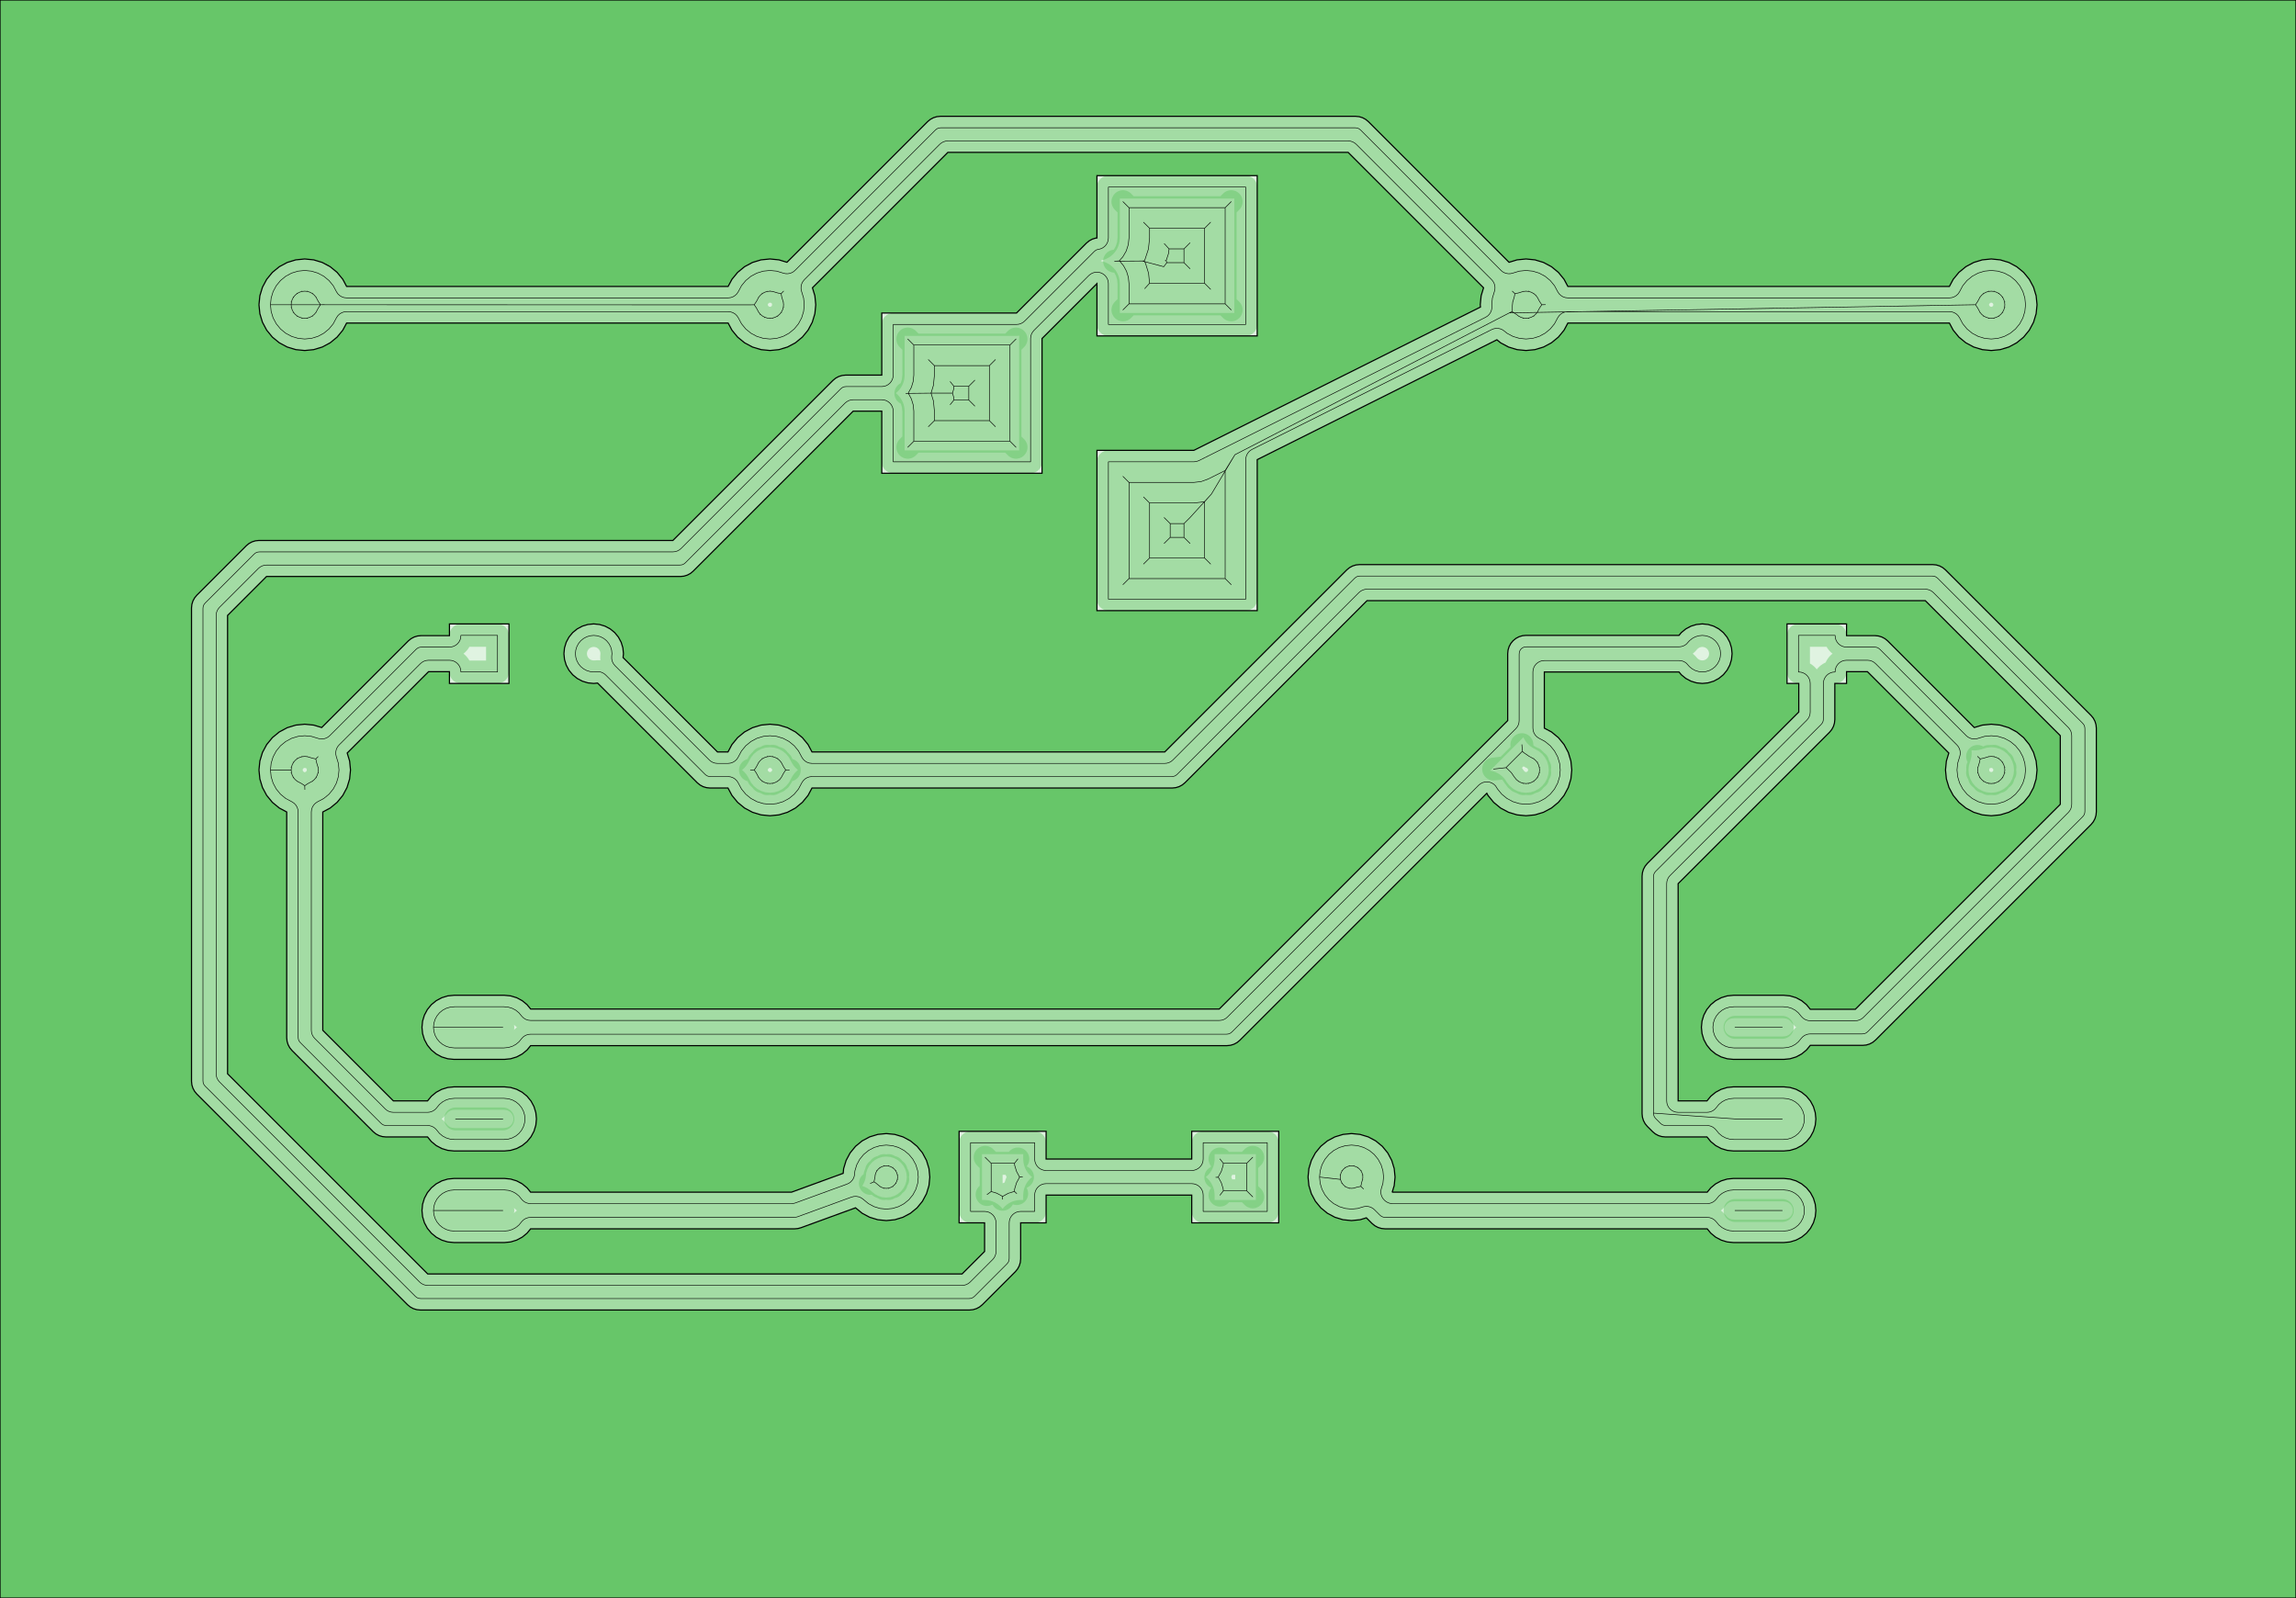 <?xml version="1.0" standalone="no"?>
<!DOCTYPE svg PUBLIC "-//W3C//DTD SVG 1.1//EN"
"http://www.w3.org/Graphics/SVG/1.1/DTD/svg11.dtd">
<!-- original:
<svg width="189.506" height="131.906" viewBox="0 0 3948.03 2748.03" version="1.1"
-->
<svg width="1895.06" height="1319.06" viewBox="0 0 3948.03 2748.03" version="1.1"
xmlns="http://www.w3.org/2000/svg"
xmlns:xlink="http://www.w3.org/1999/xlink">
<g fill-rule="evenodd"><path d="M 0,2748.03 L 0,-9.09495e-13 L 3948.03,-9.09495e-13 L 3948.03,2748.03 L 0,2748.03 z " style="fill-opacity:0.2;fill:rgb(103,198,105);"/></g>
<polyline points="465.096,524.016 466.228,535.51 469.58,546.562 475.026,556.75 482.352,565.678 491.28,573.004 501.468,578.45 512.52,581.802 524.016,582.934 535.51,581.802 546.562,578.45 556.75,573.004 565.678,565.678 573.004,556.75 578.624,546.236 581.016,542.73 584.104,539.82 587.744,537.638 591.766,536.288 595.986,535.83 1252.04,535.83 1256.26,536.288 1260.29,537.638 1263.93,539.82 1267.01,542.73 1269.41,546.236 1275.03,556.75 1282.35,565.678 1291.28,573.004 1301.47,578.45 1312.52,581.802 1324.02,582.934 1335.51,581.802 1346.56,578.45 1356.75,573.004 1365.68,565.678 1373,556.75 1378.45,546.562 1381.8,535.51 1382.93,524.016 1381.8,512.52 1378.18,500.568 1377.39,496.4 1377.52,492.158 1378.55,488.042 1380.44,484.242 1383.1,480.936 1615.94,248.094 1618.92,245.646 1622.32,243.826 1626.02,242.706 1629.86,242.328 2318.17,242.328 2322.01,242.706 2325.71,243.826 2329.11,245.646 2332.09,248.094 2564.93,480.936 2567.2,483.652 2568.95,486.732 2570.11,490.072 2570.66,493.568 2570.57,497.106 2569.85,500.57 2566.23,512.52 2565.1,524.016 2565.28,529.972 2564.49,533.838 2562.94,537.468 2560.69,540.716 2557.84,543.45 2554.51,545.56 2061.58,792.022 2057.3,793.574 2052.78,794.1 1905.9,794.1 1905.9,1030.33 2142.13,1030.33 2142.13,790.334 2142.46,786.722 2143.46,783.232 2145.07,779.984 2147.25,777.088 2149.93,774.64 2153.01,772.726 2565.16,566.652 2568.68,565.296 2572.39,564.636 2576.16,564.696 2579.85,565.474 2583.32,566.94 2586.45,569.042 2591.28,573.004 2601.47,578.45 2612.52,581.802 2624.02,582.934 2635.51,581.802 2646.56,578.45 2656.75,573.004 2665.68,565.678 2673,556.75 2678.62,546.236 2681.02,542.73 2684.1,539.82 2687.74,537.638 2691.62,536.336 2595.37,538.006 2123.5,781.884 2083.14,849.47 2046.22,890.006 2035.85,900.384 2035.85,924.046 2046.22,934.424 2035.85,924.046 2012.18,924.046 2001.81,934.424 2012.18,924.046 2012.18,900.384 2001.81,890.006 2012.18,900.384 2035.85,900.384 2046.22,890.006 2083.14,849.47 2071.27,862.802 2052.78,864.956 1976.76,864.956 1966.38,854.578 1976.76,864.956 1976.76,959.474 1966.38,969.852 1976.76,959.474 2071.27,959.474 2081.65,969.852 2071.27,959.474 2071.27,862.802 2083.14,849.47 2123.5,781.884 2106.7,809.072 2106.7,994.902 2117.08,1005.28 2106.7,994.902 1941.33,994.902 1930.95,1005.28 1941.33,994.902 1941.33,829.528 1930.95,819.152 1941.33,829.528 2052.78,829.528 2065.44,828.054 2077.42,823.71 2106.7,809.072 2123.5,781.884 2595.37,538.006 2600.09,535.738 2608.93,541.656 2611.06,543.406 2610.96,543.59 2611.06,543.406 2615.09,545.56 2619.47,546.888 2619.33,547.568 2619.47,546.888 2624.02,547.336 2628.56,546.888 2628.7,547.568 2628.56,546.888 2632.94,545.56 2636.97,543.406 2637.36,543.982 2636.97,543.406 2640.51,540.506 2643.41,536.972 2643.62,537.138 2643.41,536.972 2647.38,529.536 2651.15,524.016 2657.43,523.906 2651.15,524.016 2647.38,518.494 2643.41,511.058 2640.51,507.524 2640.83,507.238 2640.51,507.524 2636.97,504.624 2637.17,504.292 2636.97,504.624 2632.94,502.47 2628.56,501.142 2628.7,500.462 2628.56,501.142 2624.02,500.694 2619.47,501.142 2619.43,500.848 2619.47,501.142 2610.85,503.754 2604.97,504.974 2600.45,500.692 2604.97,504.974 2603.75,510.854 2601.14,519.466 2600.91,519.424 2601.14,519.466 2600.54,525.548 2600.53,533.604 2600.09,535.738 2595.37,538.006 3396.88,524.016 3400.65,518.494 3404.62,511.058 3404.41,510.892 3404.62,511.058 3407.52,507.524 3411.06,504.624 3410.67,504.048 3411.06,504.624 3415.09,502.47 3419.47,501.142 3419.33,500.462 3419.47,501.142 3424.02,500.694 3428.56,501.142 3428.7,500.462 3428.56,501.142 3432.94,502.47 3436.97,504.624 3437.36,504.048 3436.97,504.624 3440.51,507.524 3443.41,511.058 3443.98,510.674 3443.41,511.058 3445.56,515.09 3446.89,519.466 3447.57,519.33 3446.89,519.466 3447.34,524.014 3446.89,528.564 3447.57,528.7 3446.89,528.564 3445.56,532.94 3443.41,536.972 3443.98,537.356 3443.41,536.972 3440.51,540.506 3436.97,543.406 3437.36,543.982 3436.97,543.406 3432.94,545.56 3428.56,546.888 3428.7,547.568 3428.56,546.888 3424.02,547.336 3419.47,546.888 3419.33,547.568 3419.47,546.888 3415.09,545.56 3411.06,543.406 3410.67,543.982 3411.06,543.406 3407.52,540.506 3404.62,536.972 3404.31,537.202 3404.62,536.972 3400.65,529.536 3396.88,524.016 2691.62,536.336 2695.99,535.83 3352.04,535.83 3356.26,536.288 3360.29,537.638 3363.93,539.82 3367.01,542.73 3369.41,546.236 3375.03,556.75 3382.35,565.678 3391.28,573.004 3401.47,578.45 3412.52,581.802 3424.02,582.934 3435.51,581.802 3446.56,578.45 3456.75,573.004 3465.68,565.678 3473,556.75 3478.45,546.562 3481.8,535.51 3482.93,524.016 3481.8,512.52 3478.45,501.468 3473,491.28 3465.68,482.352 3456.75,475.026 3446.56,469.58 3435.51,466.228 3424.02,465.096 3412.52,466.228 3401.47,469.58 3391.28,475.026 3382.35,482.352 3375.03,491.28 3369.41,501.794 3367.01,505.3 3363.93,508.21 3360.29,510.392 3356.26,511.742 3352.04,512.2 2695.99,512.2 2691.77,511.742 2687.74,510.392 2684.1,508.21 2681.02,505.3 2678.62,501.794 2673,491.28 2665.68,482.352 2656.75,475.026 2646.56,469.58 2635.51,466.228 2624.02,465.096 2612.52,466.228 2600.57,469.852 2597.11,470.572 2593.57,470.658 2590.07,470.11 2586.73,468.946 2583.65,467.202 2580.94,464.934 2339.7,223.696 2337.25,221.684 2335.31,220.648 2333.2,220.008 2330.05,219.698 1617.98,219.698 1614.83,220.008 1612.72,220.648 1610.78,221.684 1608.33,223.696 1367.09,464.934 1364.38,467.202 1361.3,468.946 1357.96,470.11 1354.46,470.658 1350.92,470.57 1347.46,469.852 1335.51,466.228 1324.02,465.096 1312.52,466.228 1301.47,469.58 1291.28,475.026 1282.35,482.352 1275.03,491.28 1269.41,501.794 1267.01,505.3 1263.93,508.21 1260.29,510.392 1256.26,511.742 1252.04,512.2 595.986,512.2 591.766,511.742 587.744,510.392 584.104,508.21 581.016,505.3 578.624,501.794 573.004,491.28 565.678,482.352 556.75,475.026 546.562,469.58 535.51,466.228 524.016,465.096 512.52,466.228 501.468,469.58 491.28,475.026 482.352,482.352 475.026,491.28 469.58,501.468 466.228,512.52 465.096,524.016 500.694,524.016 501.142,528.564 500.462,528.7 501.142,528.564 502.47,532.94 504.624,536.972 504.048,537.356 504.624,536.972 507.524,540.506 511.058,543.406 510.674,543.982 511.058,543.406 515.09,545.56 519.466,546.888 519.33,547.568 519.466,546.888 524.016,547.336 528.564,546.888 528.7,547.568 528.564,546.888 532.94,545.56 536.972,543.406 537.356,543.982 536.972,543.406 540.506,540.506 543.406,536.972 543.62,537.138 543.406,536.972 547.38,529.536 551.148,524.016 557.764,523.816 551.148,524.016 547.38,518.494 543.406,511.058 543.716,510.828 543.406,511.058 540.506,507.524 536.972,504.624 537.356,504.048 536.972,504.624 532.94,502.47 528.564,501.142 528.7,500.462 528.564,501.142 524.016,500.694 519.466,501.142 519.33,500.462 519.466,501.142 515.09,502.47 511.058,504.624 510.674,504.048 511.058,504.624 507.524,507.524 504.624,511.058 504.048,510.674 504.624,511.058 502.47,515.09 501.142,519.466 500.462,519.33 501.142,519.466 500.694,524.016 1290.27,524.214 1296.88,524.016 1300.65,518.494 1304.62,511.058 1304.41,510.892 1304.62,511.058 1307.52,507.524 1311.06,504.624 1310.67,504.048 1311.06,504.624 1315.09,502.47 1319.47,501.142 1319.37,500.766 1319.47,501.142 1324.02,500.694 1324.04,500.24 1324.02,500.694 1328.56,501.142 1337.17,503.754 1343.17,504.998 1347.42,500.614 1343.17,504.998 1344.27,510.854 1346.89,519.466 1347.17,519.43 1346.89,519.466 1347.34,524.016 1346.89,528.564 1347.57,528.7 1346.89,528.564 1345.56,532.94 1343.41,536.972 1343.98,537.356 1343.41,536.972 1340.51,540.506 1336.97,543.406 1337.36,543.982 1336.97,543.406 1332.94,545.56 1328.56,546.888 1328.66,547.264 1328.56,546.888 1324.02,547.336 1324,547.722 1324.02,547.336 1319.47,546.888 1315.09,545.56 1314.83,546.202 1315.09,545.56 1311.06,543.406 1307.52,540.506 1306.95,541.064 1307.52,540.506 1304.62,536.972 1300.65,529.536 1296.88,524.016" style="stroke:rgb(103,198,105);stroke-width:39.37;fill:none;stroke-opacity:0.5;stroke-linecap:round;stroke-linejoin:round;;fill:none"/>
<polyline points="465.096,524.016 466.228,535.51 469.58,546.562 475.026,556.75 482.352,565.678 491.28,573.004 501.468,578.45 512.52,581.802 524.016,582.934 535.51,581.802 546.562,578.45 556.75,573.004 565.678,565.678 573.004,556.75 578.624,546.236 581.016,542.73 584.104,539.82 587.744,537.638 591.766,536.288 595.986,535.83 1252.04,535.83 1256.26,536.288 1260.29,537.638 1263.93,539.82 1267.01,542.73 1269.41,546.236 1275.03,556.75 1282.35,565.678 1291.28,573.004 1301.47,578.45 1312.52,581.802 1324.02,582.934 1335.51,581.802 1346.56,578.45 1356.75,573.004 1365.68,565.678 1373,556.75 1378.45,546.562 1381.8,535.51 1382.93,524.016 1381.8,512.52 1378.18,500.568 1377.39,496.4 1377.52,492.158 1378.55,488.042 1380.44,484.242 1383.1,480.936 1615.94,248.094 1618.92,245.646 1622.32,243.826 1626.02,242.706 1629.86,242.328 2318.17,242.328 2322.01,242.706 2325.71,243.826 2329.11,245.646 2332.09,248.094 2564.93,480.936 2567.2,483.652 2568.95,486.732 2570.11,490.072 2570.66,493.568 2570.57,497.106 2569.85,500.57 2566.23,512.52 2565.1,524.016 2565.28,529.972 2564.49,533.838 2562.94,537.468 2560.69,540.716 2557.84,543.45 2554.51,545.56 2061.58,792.022 2057.3,793.574 2052.78,794.1 1905.9,794.1 1905.9,1030.33 2142.13,1030.33 2142.13,790.334 2142.46,786.722 2143.46,783.232 2145.07,779.984 2147.25,777.088 2149.93,774.64 2153.01,772.726 2565.16,566.652 2568.68,565.296 2572.39,564.636 2576.16,564.696 2579.85,565.474 2583.32,566.94 2586.45,569.042 2591.28,573.004 2601.47,578.45 2612.52,581.802 2624.02,582.934 2635.51,581.802 2646.56,578.45 2656.75,573.004 2665.68,565.678 2673,556.75 2678.62,546.236 2681.02,542.73 2684.1,539.82 2687.74,537.638 2691.62,536.336 2595.37,538.006 2123.5,781.884 2083.14,849.47 2046.22,890.006 2035.85,900.384 2035.85,924.046 2046.22,934.424 2035.85,924.046 2012.18,924.046 2001.81,934.424 2012.18,924.046 2012.18,900.384 2001.81,890.006 2012.18,900.384 2035.85,900.384 2046.22,890.006 2083.14,849.47 2071.27,862.802 2052.78,864.956 1976.76,864.956 1966.38,854.578 1976.76,864.956 1976.76,959.474 1966.38,969.852 1976.76,959.474 2071.27,959.474 2081.65,969.852 2071.27,959.474 2071.27,862.802 2083.14,849.47 2123.5,781.884 2106.7,809.072 2106.7,994.902 2117.08,1005.28 2106.7,994.902 1941.33,994.902 1930.95,1005.28 1941.33,994.902 1941.33,829.528 1930.95,819.152 1941.33,829.528 2052.78,829.528 2065.44,828.054 2077.42,823.71 2106.7,809.072 2123.5,781.884 2595.37,538.006 2600.09,535.738 2608.93,541.656 2611.06,543.406 2610.96,543.59 2611.06,543.406 2615.09,545.56 2619.47,546.888 2619.33,547.568 2619.47,546.888 2624.02,547.336 2628.56,546.888 2628.7,547.568 2628.56,546.888 2632.94,545.56 2636.97,543.406 2637.36,543.982 2636.97,543.406 2640.51,540.506 2643.41,536.972 2643.62,537.138 2643.41,536.972 2647.38,529.536 2651.15,524.016 2657.43,523.906 2651.15,524.016 2647.38,518.494 2643.41,511.058 2640.51,507.524 2640.83,507.238 2640.51,507.524 2636.97,504.624 2637.17,504.292 2636.97,504.624 2632.94,502.47 2628.56,501.142 2628.7,500.462 2628.56,501.142 2624.02,500.694 2619.47,501.142 2619.43,500.848 2619.47,501.142 2610.85,503.754 2604.97,504.974 2600.45,500.692 2604.97,504.974 2603.75,510.854 2601.14,519.466 2600.91,519.424 2601.14,519.466 2600.54,525.548 2600.53,533.604 2600.09,535.738 2595.37,538.006 3396.88,524.016 3400.65,518.494 3404.62,511.058 3404.41,510.892 3404.62,511.058 3407.52,507.524 3411.06,504.624 3410.67,504.048 3411.06,504.624 3415.09,502.47 3419.47,501.142 3419.33,500.462 3419.47,501.142 3424.02,500.694 3428.56,501.142 3428.7,500.462 3428.56,501.142 3432.94,502.47 3436.97,504.624 3437.36,504.048 3436.97,504.624 3440.51,507.524 3443.41,511.058 3443.98,510.674 3443.41,511.058 3445.56,515.09 3446.89,519.466 3447.57,519.33 3446.89,519.466 3447.34,524.014 3446.89,528.564 3447.57,528.7 3446.89,528.564 3445.56,532.94 3443.41,536.972 3443.98,537.356 3443.41,536.972 3440.51,540.506 3436.97,543.406 3437.36,543.982 3436.97,543.406 3432.94,545.56 3428.56,546.888 3428.7,547.568 3428.56,546.888 3424.02,547.336 3419.47,546.888 3419.33,547.568 3419.47,546.888 3415.09,545.56 3411.06,543.406 3410.67,543.982 3411.06,543.406 3407.52,540.506 3404.62,536.972 3404.31,537.202 3404.62,536.972 3400.65,529.536 3396.88,524.016 2691.62,536.336 2695.99,535.83 3352.04,535.83 3356.26,536.288 3360.29,537.638 3363.93,539.82 3367.01,542.73 3369.41,546.236 3375.03,556.75 3382.35,565.678 3391.28,573.004 3401.47,578.45 3412.52,581.802 3424.02,582.934 3435.51,581.802 3446.56,578.45 3456.75,573.004 3465.68,565.678 3473,556.75 3478.45,546.562 3481.8,535.51 3482.93,524.016 3481.8,512.52 3478.45,501.468 3473,491.28 3465.68,482.352 3456.75,475.026 3446.56,469.58 3435.51,466.228 3424.02,465.096 3412.52,466.228 3401.47,469.58 3391.28,475.026 3382.35,482.352 3375.03,491.28 3369.41,501.794 3367.01,505.3 3363.93,508.21 3360.29,510.392 3356.26,511.742 3352.04,512.2 2695.99,512.2 2691.77,511.742 2687.74,510.392 2684.1,508.21 2681.02,505.3 2678.62,501.794 2673,491.28 2665.68,482.352 2656.75,475.026 2646.56,469.58 2635.51,466.228 2624.02,465.096 2612.52,466.228 2600.57,469.852 2597.11,470.572 2593.57,470.658 2590.07,470.11 2586.73,468.946 2583.65,467.202 2580.94,464.934 2339.7,223.696 2337.25,221.684 2335.31,220.648 2333.2,220.008 2330.05,219.698 1617.98,219.698 1614.83,220.008 1612.72,220.648 1610.78,221.684 1608.33,223.696 1367.09,464.934 1364.38,467.202 1361.3,468.946 1357.96,470.11 1354.46,470.658 1350.92,470.57 1347.46,469.852 1335.51,466.228 1324.02,465.096 1312.52,466.228 1301.47,469.58 1291.28,475.026 1282.35,482.352 1275.03,491.28 1269.41,501.794 1267.01,505.3 1263.93,508.21 1260.29,510.392 1256.26,511.742 1252.04,512.2 595.986,512.2 591.766,511.742 587.744,510.392 584.104,508.21 581.016,505.3 578.624,501.794 573.004,491.28 565.678,482.352 556.75,475.026 546.562,469.58 535.51,466.228 524.016,465.096 512.52,466.228 501.468,469.58 491.28,475.026 482.352,482.352 475.026,491.28 469.58,501.468 466.228,512.52 465.096,524.016 500.694,524.016 501.142,528.564 500.462,528.7 501.142,528.564 502.47,532.94 504.624,536.972 504.048,537.356 504.624,536.972 507.524,540.506 511.058,543.406 510.674,543.982 511.058,543.406 515.09,545.56 519.466,546.888 519.33,547.568 519.466,546.888 524.016,547.336 528.564,546.888 528.7,547.568 528.564,546.888 532.94,545.56 536.972,543.406 537.356,543.982 536.972,543.406 540.506,540.506 543.406,536.972 543.62,537.138 543.406,536.972 547.38,529.536 551.148,524.016 557.764,523.816 551.148,524.016 547.38,518.494 543.406,511.058 543.716,510.828 543.406,511.058 540.506,507.524 536.972,504.624 537.356,504.048 536.972,504.624 532.94,502.47 528.564,501.142 528.7,500.462 528.564,501.142 524.016,500.694 519.466,501.142 519.33,500.462 519.466,501.142 515.09,502.47 511.058,504.624 510.674,504.048 511.058,504.624 507.524,507.524 504.624,511.058 504.048,510.674 504.624,511.058 502.47,515.09 501.142,519.466 500.462,519.33 501.142,519.466 500.694,524.016 1290.27,524.214 1296.88,524.016 1300.65,518.494 1304.62,511.058 1304.41,510.892 1304.62,511.058 1307.52,507.524 1311.06,504.624 1310.67,504.048 1311.06,504.624 1315.09,502.47 1319.47,501.142 1319.37,500.766 1319.47,501.142 1324.02,500.694 1324.04,500.24 1324.02,500.694 1328.56,501.142 1337.17,503.754 1343.17,504.998 1347.42,500.614 1343.17,504.998 1344.27,510.854 1346.89,519.466 1347.17,519.43 1346.89,519.466 1347.34,524.016 1346.89,528.564 1347.57,528.7 1346.89,528.564 1345.56,532.94 1343.41,536.972 1343.98,537.356 1343.41,536.972 1340.51,540.506 1336.97,543.406 1337.36,543.982 1336.97,543.406 1332.94,545.56 1328.56,546.888 1328.66,547.264 1328.56,546.888 1324.02,547.336 1324,547.722 1324.02,547.336 1319.47,546.888 1315.09,545.56 1314.83,546.202 1315.09,545.56 1311.06,543.406 1307.52,540.506 1306.95,541.064 1307.52,540.506 1304.62,536.972 1300.65,529.536 1296.88,524.016" style="stroke:rgb(0,0,0);stroke-width:1px;fill:none;stroke-opacity:1;stroke-linecap:round;stroke-linejoin:round;;fill:none"/>
<polyline points="1562.05,676.42 1557.63,676.466 1562.04,676.396 1567.13,685.924 1570.27,696.264 1571.33,707.016 1571.33,758.702 1560.95,769.078 1571.33,758.702 1736.7,758.702 1747.08,769.078 1736.7,758.702 1736.7,593.328 1747.08,582.952 1736.7,593.328 1571.33,593.328 1560.95,582.952 1571.33,593.328 1571.33,645.016 1570.27,655.766 1567.13,666.106 1561.73,676.016 1562.05,676.42 1600.97,676.016 1605.02,689.352 1606.76,707.016 1606.76,723.274 1596.38,733.652 1606.76,723.274 1701.27,723.274 1711.65,733.652 1701.27,723.274 1701.27,628.756 1711.65,618.378 1701.27,628.756 1606.76,628.756 1596.38,618.378 1606.76,628.756 1606.76,645.016 1605.02,662.678 1600.97,676.016 1637.81,676.016 1639.76,682.44 1640.3,687.846 1633.86,695.772 1640.3,687.846 1665.85,687.846 1676.22,698.224 1665.85,687.846 1665.85,664.184 1676.22,653.806 1665.85,664.184 1640.3,664.184 1633.86,656.258 1640.3,664.184 1639.76,669.59 1637.81,676.016" style="stroke:rgb(103,198,105);stroke-width:39.37;fill:none;stroke-opacity:0.5;stroke-linecap:round;stroke-linejoin:round;;fill:none"/>
<polyline points="1562.05,676.42 1557.63,676.466 1562.04,676.396 1567.13,685.924 1570.27,696.264 1571.33,707.016 1571.33,758.702 1560.95,769.078 1571.33,758.702 1736.7,758.702 1747.08,769.078 1736.7,758.702 1736.7,593.328 1747.08,582.952 1736.7,593.328 1571.33,593.328 1560.95,582.952 1571.33,593.328 1571.33,645.016 1570.27,655.766 1567.13,666.106 1561.73,676.016 1562.05,676.42 1600.97,676.016 1605.02,689.352 1606.76,707.016 1606.76,723.274 1596.38,733.652 1606.76,723.274 1701.27,723.274 1711.65,733.652 1701.27,723.274 1701.27,628.756 1711.65,618.378 1701.27,628.756 1606.76,628.756 1596.38,618.378 1606.76,628.756 1606.76,645.016 1605.02,662.678 1600.97,676.016 1637.81,676.016 1639.76,682.44 1640.3,687.846 1633.86,695.772 1640.3,687.846 1665.85,687.846 1676.22,698.224 1665.85,687.846 1665.85,664.184 1676.22,653.806 1665.85,664.184 1640.3,664.184 1633.86,656.258 1640.3,664.184 1639.76,669.59 1637.81,676.016" style="stroke:rgb(0,0,0);stroke-width:1px;fill:none;stroke-opacity:1;stroke-linecap:round;stroke-linejoin:round;;fill:none"/>
<polyline points="1925.19,448.684 1924.74,448.318 1930.71,441.728 1936.52,431.72 1940.11,420.718 1941.33,409.208 1941.33,357.128 1930.95,346.752 1941.33,357.128 2106.7,357.128 2117.08,346.752 2106.7,357.128 2106.7,522.502 2117.08,532.878 2106.7,522.502 1941.33,522.502 1930.95,532.878 1941.33,522.502 1941.33,487.656 1940.27,476.904 1937.13,466.564 1932.04,457.036 1925.19,448.684 1916.52,449.11 1964.18,448.804 1967.48,448.556 1969.86,453.008 1975.02,469.992 1976.7,487.074 1968.38,496.252 1976.7,487.074 2071.27,487.074 2081.65,497.452 2071.27,487.074 2071.27,392.556 2081.65,382.178 2071.27,392.556 1976.76,392.556 1966.38,382.178 1976.76,392.556 1976.76,409.208 1974.76,428.116 1968.86,446.19 1967.48,448.556 1964.18,448.804 2001.12,458.618 2006.29,451.646 2035.85,451.646 2046.22,462.024 2035.85,451.646 2035.85,427.984 2046.22,417.606 2035.85,427.984 2010.2,427.984 2002.02,418.89 2010.2,427.984 2009.41,435.514 2005.26,448.224 2003.54,448.206 2005.26,448.224 2006.29,451.646" style="stroke:rgb(103,198,105);stroke-width:39.37;fill:none;stroke-opacity:0.5;stroke-linecap:round;stroke-linejoin:round;;fill:none"/>
<polyline points="1925.19,448.684 1924.74,448.318 1930.71,441.728 1936.52,431.72 1940.11,420.718 1941.33,409.208 1941.33,357.128 1930.95,346.752 1941.33,357.128 2106.7,357.128 2117.08,346.752 2106.7,357.128 2106.7,522.502 2117.08,532.878 2106.7,522.502 1941.33,522.502 1930.95,532.878 1941.33,522.502 1941.33,487.656 1940.27,476.904 1937.13,466.564 1932.04,457.036 1925.19,448.684 1916.52,449.11 1964.18,448.804 1967.48,448.556 1969.86,453.008 1975.02,469.992 1976.7,487.074 1968.38,496.252 1976.7,487.074 2071.27,487.074 2081.65,497.452 2071.27,487.074 2071.27,392.556 2081.65,382.178 2071.27,392.556 1976.76,392.556 1966.38,382.178 1976.76,392.556 1976.76,409.208 1974.76,428.116 1968.86,446.19 1967.48,448.556 1964.18,448.804 2001.12,458.618 2006.29,451.646 2035.85,451.646 2046.22,462.024 2035.85,451.646 2035.85,427.984 2046.22,417.606 2035.85,427.984 2010.2,427.984 2002.02,418.89 2010.2,427.984 2009.41,435.514 2005.26,448.224 2003.54,448.206 2005.26,448.224 2006.29,451.646" style="stroke:rgb(0,0,0);stroke-width:1px;fill:none;stroke-opacity:1;stroke-linecap:round;stroke-linejoin:round;;fill:none"/>
<polyline points="2568.3,1322.41 2589.53,1320.02 2617.72,1291.83 2616.9,1280.44 2617.72,1291.83 2619.72,1293.95 2629.54,1300.65 2636.97,1304.62 2637.2,1304.31 2636.97,1304.62 2640.51,1307.52 2643.41,1311.06 2643.98,1310.67 2643.41,1311.06 2645.56,1315.09 2646.89,1319.47 2647.57,1319.33 2646.89,1319.47 2647.34,1324.02 2646.89,1328.56 2647.57,1328.7 2646.89,1328.56 2645.56,1332.94 2643.41,1336.97 2643.98,1337.36 2643.41,1336.97 2640.51,1340.51 2636.97,1343.41 2637.36,1343.98 2636.97,1343.41 2632.94,1345.56 2628.56,1346.89 2628.7,1347.57 2628.56,1346.89 2624.02,1347.34 2619.47,1346.89 2619.33,1347.57 2619.47,1346.89 2615.09,1345.56 2611.06,1343.41 2610.86,1343.74 2611.06,1343.41 2607.52,1340.51 2607.32,1340.7 2607.52,1340.51 2603.72,1335.86 2598.84,1328.66 2590.65,1320.73 2589.53,1320.02" style="stroke:rgb(103,198,105);stroke-width:39.37;fill:none;stroke-opacity:0.5;stroke-linecap:round;stroke-linejoin:round;;fill:none"/>
<polyline points="2568.3,1322.41 2589.53,1320.02 2617.72,1291.83 2616.9,1280.44 2617.72,1291.83 2619.72,1293.95 2629.54,1300.65 2636.97,1304.62 2637.2,1304.31 2636.97,1304.62 2640.51,1307.52 2643.41,1311.06 2643.98,1310.67 2643.41,1311.06 2645.56,1315.09 2646.89,1319.47 2647.57,1319.33 2646.89,1319.47 2647.34,1324.02 2646.89,1328.56 2647.57,1328.7 2646.89,1328.56 2645.56,1332.94 2643.41,1336.97 2643.98,1337.36 2643.41,1336.97 2640.51,1340.51 2636.97,1343.41 2637.36,1343.98 2636.97,1343.41 2632.94,1345.56 2628.56,1346.89 2628.7,1347.57 2628.56,1346.89 2624.02,1347.34 2619.47,1346.89 2619.33,1347.57 2619.47,1346.89 2615.09,1345.56 2611.06,1343.41 2610.86,1343.74 2611.06,1343.41 2607.52,1340.51 2607.32,1340.7 2607.52,1340.51 2603.72,1335.86 2598.84,1328.66 2590.65,1320.73 2589.53,1320.02" style="stroke:rgb(0,0,0);stroke-width:1px;fill:none;stroke-opacity:1;stroke-linecap:round;stroke-linejoin:round;;fill:none"/>
<polyline points="3400.45,1300.69 3404.97,1304.97 3403.75,1310.85 3401.14,1319.47 3400.76,1319.41 3401.14,1319.47 3400.69,1324.02 3401.14,1328.56 3400.46,1328.7 3401.14,1328.56 3402.47,1332.94 3404.62,1336.97 3404.05,1337.36 3404.62,1336.97 3407.52,1340.51 3411.06,1343.41 3410.67,1343.98 3411.06,1343.41 3415.09,1345.56 3419.47,1346.89 3419.33,1347.57 3419.47,1346.89 3424.02,1347.34 3428.56,1346.89 3428.7,1347.57 3428.56,1346.89 3432.94,1345.56 3436.97,1343.41 3437.36,1343.98 3436.97,1343.41 3440.51,1340.51 3443.41,1336.97 3443.98,1337.36 3443.41,1336.97 3445.56,1332.94 3446.89,1328.56 3447.57,1328.7 3446.89,1328.56 3447.34,1324.02 3446.89,1319.47 3447.57,1319.33 3446.89,1319.47 3445.56,1315.09 3443.41,1311.06 3443.98,1310.67 3443.41,1311.06 3440.51,1307.52 3436.97,1304.62 3437.36,1304.05 3436.97,1304.62 3432.94,1302.47 3428.56,1301.14 3428.7,1300.46 3428.56,1301.14 3424.02,1300.69 3419.47,1301.14 3419.43,1300.85 3419.47,1301.14 3410.85,1303.75 3404.97,1304.97" style="stroke:rgb(103,198,105);stroke-width:39.37;fill:none;stroke-opacity:0.5;stroke-linecap:round;stroke-linejoin:round;;fill:none"/>
<polyline points="3400.45,1300.69 3404.97,1304.97 3403.75,1310.85 3401.14,1319.47 3400.76,1319.41 3401.14,1319.47 3400.69,1324.02 3401.14,1328.56 3400.46,1328.7 3401.14,1328.56 3402.47,1332.94 3404.62,1336.97 3404.05,1337.36 3404.62,1336.97 3407.52,1340.51 3411.06,1343.41 3410.67,1343.98 3411.06,1343.41 3415.09,1345.56 3419.47,1346.89 3419.33,1347.57 3419.47,1346.89 3424.02,1347.34 3428.56,1346.89 3428.7,1347.57 3428.56,1346.89 3432.94,1345.56 3436.97,1343.41 3437.36,1343.98 3436.97,1343.41 3440.51,1340.51 3443.41,1336.97 3443.98,1337.36 3443.41,1336.97 3445.56,1332.94 3446.89,1328.56 3447.57,1328.7 3446.89,1328.56 3447.34,1324.02 3446.89,1319.47 3447.57,1319.33 3446.89,1319.47 3445.56,1315.09 3443.41,1311.06 3443.98,1310.67 3443.41,1311.06 3440.51,1307.52 3436.97,1304.62 3437.36,1304.05 3436.97,1304.62 3432.94,1302.47 3428.56,1301.14 3428.7,1300.46 3428.56,1301.14 3424.02,1300.69 3419.47,1301.14 3419.43,1300.85 3419.47,1301.14 3410.85,1303.75 3404.97,1304.97" style="stroke:rgb(0,0,0);stroke-width:1px;fill:none;stroke-opacity:1;stroke-linecap:round;stroke-linejoin:round;;fill:none"/>
<polyline points="3064.67,1766.53 2983.36,1766.53" style="stroke:rgb(103,198,105);stroke-width:39.37;fill:none;stroke-opacity:0.5;stroke-linecap:round;stroke-linejoin:round;;fill:none"/>
<polyline points="3064.67,1766.53 2983.36,1766.53" style="stroke:rgb(0,0,0);stroke-width:1px;fill:none;stroke-opacity:1;stroke-linecap:round;stroke-linejoin:round;;fill:none"/>
<polyline points="3064.67,2081.5 2983.36,2081.5" style="stroke:rgb(103,198,105);stroke-width:39.37;fill:none;stroke-opacity:0.5;stroke-linecap:round;stroke-linejoin:round;;fill:none"/>
<polyline points="3064.67,2081.5 2983.36,2081.5" style="stroke:rgb(0,0,0);stroke-width:1px;fill:none;stroke-opacity:1;stroke-linecap:round;stroke-linejoin:round;;fill:none"/>
<polyline points="3064.67,1924.02 2983.42,1924.02 2843.27,1914.05 2843.27,1507.59 2843.58,1504.43 2844.22,1502.33 2845.26,1500.39 2847.27,1497.94 3106.93,1238.27 3109.38,1235.29 3111.2,1231.89 3112.32,1228.19 3112.7,1224.35 3112.7,1175.2 3112.32,1171.36 3111.2,1167.66 3109.38,1164.26 3106.93,1161.28 3103.95,1158.83 3100.55,1157.01 3096.86,1155.89 3092.52,1155.51 3092.52,1092.52 3155.51,1092.52 3155.89,1096.86 3157.01,1100.55 3158.83,1103.95 3161.28,1106.93 3164.26,1109.38 3167.66,1111.2 3171.36,1112.32 3175.2,1112.7 3223.05,1112.7 3226.2,1113.01 3228.31,1113.65 3230.25,1114.69 3232.7,1116.7 3380.94,1264.93 3383.65,1267.2 3386.73,1268.95 3390.07,1270.11 3393.57,1270.66 3397.11,1270.57 3400.57,1269.85 3412.52,1266.23 3424.02,1265.1 3435.51,1266.23 3446.56,1269.58 3456.75,1275.03 3465.68,1282.35 3473,1291.28 3478.45,1301.47 3481.8,1312.52 3482.93,1324.02 3481.8,1335.51 3478.45,1346.56 3473,1356.75 3465.68,1365.68 3456.75,1373 3446.56,1378.45 3435.51,1381.8 3424.02,1382.93 3412.52,1381.8 3401.47,1378.45 3391.28,1373 3382.35,1365.68 3375.03,1356.75 3369.58,1346.56 3366.23,1335.51 3365.1,1324.02 3366.23,1312.52 3369.85,1300.57 3370.57,1297.11 3370.66,1293.57 3370.11,1290.07 3368.95,1286.73 3367.2,1283.65 3364.93,1280.94 3225.09,1141.1 3222.11,1138.65 3218.71,1136.83 3215.01,1135.71 3211.17,1135.33 3175.2,1135.33 3171.36,1135.71 3167.66,1136.83 3164.26,1138.65 3161.28,1141.1 3158.83,1144.08 3157.01,1147.48 3155.89,1151.17 3155.51,1155.51 3151.17,1155.89 3147.48,1157.01 3144.08,1158.83 3141.1,1161.28 3138.65,1164.26 3136.83,1167.66 3135.71,1171.36 3135.33,1175.2 3135.33,1236.23 3135.02,1239.38 3134.38,1241.49 3133.34,1243.43 3131.33,1245.88 2871.67,1505.54 2869.22,1508.53 2867.4,1511.93 2866.28,1515.62 2865.9,1519.46 2865.9,1893.02 2866.28,1896.86 2867.4,1900.55 2869.22,1903.95 2871.67,1906.93 2874.65,1909.38 2878.06,1911.2 2881.75,1912.32 2885.59,1912.7 2935.19,1912.7 2938.65,1912.39 2942,1911.48 2945.14,1910 2947.97,1907.98 2950.41,1905.5 2955.72,1899.03 2961.08,1894.63 2967.18,1891.37 2973.81,1889.36 2981.67,1888.58 3066.36,1888.58 3074.22,1889.36 3080.85,1891.37 3086.95,1894.63 3092.31,1899.03 3096.7,1904.38 3099.97,1910.49 3101.98,1917.12 3102.66,1924.02 3101.98,1930.91 3099.97,1937.54 3096.7,1943.65 3092.31,1949 3086.95,1953.4 3080.85,1956.66 3074.22,1958.67 3066.36,1959.45 2981.67,1959.45 2973.81,1958.67 2967.18,1956.66 2961.08,1953.4 2955.72,1949 2950.41,1942.53 2947.97,1940.05 2945.14,1938.03 2942,1936.55 2938.65,1935.64 2935.19,1935.33 2864.56,1935.33 2861.4,1935.02 2859.29,1934.38 2857.35,1933.34 2854.9,1931.33 2847.27,1923.7 2845.26,1921.25 2844.22,1919.31 2843.58,1917.2 2843.27,1914.05" style="stroke:rgb(103,198,105);stroke-width:39.37;fill:none;stroke-opacity:0.5;stroke-linecap:round;stroke-linejoin:round;;fill:none"/>
<polyline points="3064.67,1924.02 2983.42,1924.02 2843.27,1914.05 2843.27,1507.59 2843.58,1504.43 2844.22,1502.33 2845.26,1500.39 2847.27,1497.94 3106.93,1238.27 3109.38,1235.29 3111.2,1231.89 3112.32,1228.19 3112.7,1224.35 3112.7,1175.2 3112.32,1171.36 3111.2,1167.66 3109.38,1164.26 3106.93,1161.28 3103.95,1158.83 3100.55,1157.01 3096.86,1155.89 3092.52,1155.51 3092.52,1092.52 3155.51,1092.52 3155.89,1096.86 3157.01,1100.55 3158.83,1103.95 3161.28,1106.93 3164.26,1109.38 3167.66,1111.2 3171.36,1112.32 3175.2,1112.7 3223.05,1112.7 3226.2,1113.01 3228.31,1113.65 3230.25,1114.69 3232.7,1116.7 3380.94,1264.93 3383.65,1267.2 3386.73,1268.95 3390.07,1270.11 3393.57,1270.66 3397.11,1270.57 3400.57,1269.85 3412.52,1266.23 3424.02,1265.1 3435.51,1266.23 3446.56,1269.58 3456.75,1275.03 3465.68,1282.35 3473,1291.28 3478.45,1301.47 3481.8,1312.52 3482.93,1324.02 3481.8,1335.51 3478.45,1346.56 3473,1356.75 3465.68,1365.68 3456.75,1373 3446.56,1378.45 3435.51,1381.8 3424.02,1382.93 3412.52,1381.8 3401.47,1378.45 3391.28,1373 3382.35,1365.68 3375.03,1356.75 3369.58,1346.56 3366.23,1335.51 3365.1,1324.02 3366.23,1312.52 3369.85,1300.57 3370.57,1297.11 3370.66,1293.57 3370.11,1290.07 3368.95,1286.73 3367.2,1283.65 3364.93,1280.94 3225.09,1141.1 3222.11,1138.65 3218.71,1136.83 3215.01,1135.71 3211.17,1135.33 3175.2,1135.33 3171.36,1135.71 3167.66,1136.83 3164.26,1138.65 3161.28,1141.1 3158.83,1144.08 3157.01,1147.48 3155.89,1151.17 3155.51,1155.51 3151.17,1155.89 3147.48,1157.01 3144.08,1158.83 3141.1,1161.28 3138.65,1164.26 3136.83,1167.66 3135.71,1171.36 3135.33,1175.2 3135.33,1236.23 3135.02,1239.38 3134.38,1241.49 3133.34,1243.43 3131.33,1245.88 2871.67,1505.54 2869.22,1508.53 2867.4,1511.93 2866.28,1515.62 2865.9,1519.46 2865.9,1893.02 2866.28,1896.86 2867.4,1900.55 2869.22,1903.95 2871.67,1906.93 2874.65,1909.38 2878.06,1911.2 2881.75,1912.32 2885.59,1912.7 2935.19,1912.7 2938.65,1912.39 2942,1911.48 2945.14,1910 2947.97,1907.98 2950.41,1905.5 2955.72,1899.03 2961.08,1894.63 2967.18,1891.37 2973.81,1889.36 2981.67,1888.58 3066.36,1888.58 3074.22,1889.36 3080.85,1891.37 3086.95,1894.63 3092.31,1899.03 3096.7,1904.38 3099.97,1910.49 3101.98,1917.12 3102.66,1924.02 3101.98,1930.91 3099.97,1937.54 3096.7,1943.65 3092.31,1949 3086.95,1953.4 3080.85,1956.66 3074.22,1958.67 3066.36,1959.45 2981.67,1959.45 2973.81,1958.67 2967.18,1956.66 2961.08,1953.4 2955.72,1949 2950.41,1942.53 2947.97,1940.05 2945.14,1938.03 2942,1936.55 2938.65,1935.64 2935.19,1935.33 2864.56,1935.33 2861.4,1935.02 2859.29,1934.38 2857.35,1933.34 2854.9,1931.33 2847.27,1923.7 2845.26,1921.25 2844.22,1919.31 2843.58,1917.2 2843.27,1914.05" style="stroke:rgb(0,0,0);stroke-width:1px;fill:none;stroke-opacity:1;stroke-linecap:round;stroke-linejoin:round;;fill:none"/>
<polyline points="2304.96,2027.8 2304.59,2024.02 2304.96,2020.23 2304.28,2020.09 2304.96,2020.23 2306.07,2016.58 2307.86,2013.22 2307.29,2012.84 2307.86,2013.22 2310.28,2010.28 2313.22,2007.86 2312.84,2007.29 2313.22,2007.86 2316.58,2006.07 2320.23,2004.96 2320.09,2004.28 2320.23,2004.96 2324.02,2004.59 2327.8,2004.96 2327.94,2004.28 2327.8,2004.96 2331.45,2006.07 2334.81,2007.86 2335.19,2007.29 2334.81,2007.86 2337.75,2010.28 2340.17,2013.22 2340.74,2012.84 2340.17,2013.22 2341.96,2016.58 2343.07,2020.23 2343.75,2020.09 2343.07,2020.23 2343.44,2024.02 2343.07,2027.8 2343.45,2027.86 2343.07,2027.8 2341.33,2033.52 2339.99,2039.99 2344.59,2044.4 2339.99,2039.99 2333.52,2041.33 2327.8,2043.07 2327.84,2043.34 2327.8,2043.07 2324.02,2043.44 2320.23,2043.07 2320.09,2043.75 2320.23,2043.07 2316.58,2041.96 2313.22,2040.17 2312.84,2040.74 2313.22,2040.17 2310.28,2037.75 2307.86,2034.81 2307.29,2035.19 2307.86,2034.81 2306.07,2031.45 2304.96,2027.8 2304.28,2027.94 2268.99,2024.02 2270.05,2034.75 2273.18,2045.07 2278.27,2054.58 2285.11,2062.92 2293.45,2069.76 2302.96,2074.85 2313.28,2077.98 2324.02,2079.04 2334.75,2077.98 2343.81,2075.23 2347.27,2074.51 2350.81,2074.43 2354.31,2074.97 2357.64,2076.14 2360.73,2077.88 2363.44,2080.15 2372.46,2089.17 2374.98,2091.24 2377.01,2092.32 2379.21,2092.99 2382.46,2093.31 2935.6,2093.31 2939.91,2093.79 2944.02,2095.2 2947.71,2097.48 2950.82,2100.51 2955.72,2106.48 2961.08,2110.88 2967.18,2114.14 2973.81,2116.15 2981.67,2116.93 3066.36,2116.93 3074.22,2116.15 3080.85,2114.14 3086.95,2110.88 3092.31,2106.48 3096.7,2101.13 3099.97,2095.02 3101.98,2088.39 3102.66,2081.5 3101.98,2074.6 3099.97,2067.97 3096.7,2061.86 3092.31,2056.51 3086.95,2052.11 3080.85,2048.85 3074.22,2046.84 3066.36,2046.06 2981.67,2046.06 2973.81,2046.84 2967.18,2048.85 2961.08,2052.11 2955.72,2056.51 2950.82,2062.48 2948.38,2064.96 2945.55,2066.98 2942.41,2068.46 2939.06,2069.37 2935.6,2069.68 2394.54,2069.68 2390.7,2069.3 2387.01,2068.18 2383.61,2066.36 2380.62,2063.91 2377.88,2060.73 2376.14,2057.65 2374.97,2054.31 2374.43,2050.81 2374.51,2047.27 2375.23,2043.81 2377.98,2034.75 2379.04,2024.02 2377.98,2013.28 2374.85,2002.96 2369.76,1993.45 2362.92,1985.11 2354.58,1978.27 2345.07,1973.18 2334.75,1970.05 2324.02,1968.99 2313.28,1970.05 2302.96,1973.18 2293.45,1978.27 2285.11,1985.11 2278.27,1993.45 2273.18,2002.96 2270.05,2013.28 2268.99,2024.02" style="stroke:rgb(103,198,105);stroke-width:39.37;fill:none;stroke-opacity:0.5;stroke-linecap:round;stroke-linejoin:round;;fill:none"/>
<polyline points="2304.96,2027.8 2304.59,2024.02 2304.96,2020.23 2304.28,2020.09 2304.96,2020.23 2306.07,2016.58 2307.86,2013.22 2307.29,2012.84 2307.86,2013.22 2310.28,2010.28 2313.22,2007.86 2312.84,2007.29 2313.22,2007.86 2316.58,2006.07 2320.23,2004.96 2320.09,2004.28 2320.23,2004.96 2324.02,2004.59 2327.8,2004.96 2327.94,2004.28 2327.8,2004.96 2331.45,2006.07 2334.81,2007.86 2335.19,2007.29 2334.81,2007.86 2337.75,2010.28 2340.17,2013.22 2340.74,2012.84 2340.17,2013.22 2341.96,2016.58 2343.07,2020.23 2343.75,2020.09 2343.07,2020.23 2343.44,2024.02 2343.07,2027.8 2343.45,2027.86 2343.07,2027.8 2341.33,2033.52 2339.99,2039.99 2344.59,2044.4 2339.99,2039.99 2333.52,2041.33 2327.8,2043.07 2327.84,2043.34 2327.8,2043.07 2324.02,2043.44 2320.23,2043.07 2320.09,2043.75 2320.23,2043.07 2316.58,2041.96 2313.22,2040.17 2312.84,2040.74 2313.22,2040.17 2310.28,2037.75 2307.86,2034.81 2307.29,2035.19 2307.86,2034.81 2306.07,2031.45 2304.96,2027.8 2304.28,2027.94 2268.99,2024.02 2270.05,2034.75 2273.18,2045.07 2278.27,2054.58 2285.11,2062.92 2293.45,2069.76 2302.96,2074.85 2313.28,2077.98 2324.02,2079.04 2334.75,2077.98 2343.81,2075.23 2347.27,2074.51 2350.81,2074.43 2354.31,2074.97 2357.64,2076.14 2360.73,2077.88 2363.44,2080.15 2372.46,2089.17 2374.98,2091.24 2377.01,2092.32 2379.21,2092.99 2382.46,2093.31 2935.6,2093.31 2939.91,2093.79 2944.02,2095.2 2947.71,2097.48 2950.82,2100.51 2955.72,2106.48 2961.08,2110.88 2967.18,2114.14 2973.81,2116.15 2981.67,2116.93 3066.36,2116.93 3074.22,2116.15 3080.85,2114.14 3086.95,2110.88 3092.31,2106.48 3096.7,2101.13 3099.97,2095.02 3101.98,2088.39 3102.66,2081.5 3101.98,2074.6 3099.97,2067.97 3096.7,2061.86 3092.31,2056.51 3086.95,2052.11 3080.85,2048.85 3074.22,2046.84 3066.36,2046.06 2981.67,2046.06 2973.81,2046.84 2967.18,2048.85 2961.08,2052.11 2955.72,2056.51 2950.82,2062.48 2948.38,2064.96 2945.55,2066.98 2942.41,2068.46 2939.06,2069.37 2935.6,2069.68 2394.54,2069.68 2390.7,2069.3 2387.01,2068.18 2383.61,2066.36 2380.62,2063.91 2377.88,2060.73 2376.14,2057.65 2374.97,2054.31 2374.43,2050.81 2374.51,2047.27 2375.23,2043.81 2377.98,2034.75 2379.04,2024.02 2377.98,2013.28 2374.85,2002.96 2369.76,1993.45 2362.92,1985.11 2354.58,1978.27 2345.07,1973.18 2334.75,1970.05 2324.02,1968.99 2313.28,1970.05 2302.96,1973.18 2293.45,1978.27 2285.11,1985.11 2278.27,1993.45 2273.18,2002.96 2270.05,2013.28 2268.99,2024.02" style="stroke:rgb(0,0,0);stroke-width:1px;fill:none;stroke-opacity:1;stroke-linecap:round;stroke-linejoin:round;;fill:none"/>
<polyline points="2154.08,2058.02 2143.71,2047.64 2143.71,2000.39 2154.08,1990.01 2143.71,2000.39 2103.6,2000.39 2097.78,1992.91 2103.6,2000.39 2103.27,2003.77 2100.13,2014.11 2094.72,2024.02 2095.04,2024.4 2090.62,2024.47 2095.04,2024.4 2100.13,2033.92 2103.27,2044.26 2103.6,2047.64 2097.78,2055.12 2103.6,2047.64 2143.71,2047.64" style="stroke:rgb(103,198,105);stroke-width:39.37;fill:none;stroke-opacity:0.5;stroke-linecap:round;stroke-linejoin:round;;fill:none"/>
<polyline points="2154.08,2058.02 2143.71,2047.64 2143.71,2000.39 2154.08,1990.01 2143.71,2000.39 2103.6,2000.39 2097.78,1992.91 2103.6,2000.39 2103.27,2003.77 2100.13,2014.11 2094.72,2024.02 2095.04,2024.4 2090.62,2024.47 2095.04,2024.4 2100.13,2033.92 2103.27,2044.26 2103.6,2047.64 2097.78,2055.12 2103.6,2047.64 2143.71,2047.64" style="stroke:rgb(0,0,0);stroke-width:1px;fill:none;stroke-opacity:1;stroke-linecap:round;stroke-linejoin:round;;fill:none"/>
<polyline points="1704.32,2000.39 1704.32,2048.87 1697.35,2054.04 1704.32,2048.87 1714.11,2051.84 1724.01,2057.24 1724.01,2062.17 1724.01,2057.24 1733.92,2051.84 1744.33,2048.69 1748.25,2052.4 1744.33,2048.69 1744.76,2044.26 1747.9,2033.92 1753.31,2024.02 1758.23,2024.02 1753.31,2024.02 1752.99,2023.63 1747.9,2014.11 1744.76,2003.77 1744.43,2000.39 1750.25,1992.91 1744.43,2000.39 1704.32,2000.39 1693.95,1990.01" style="stroke:rgb(103,198,105);stroke-width:39.37;fill:none;stroke-opacity:0.5;stroke-linecap:round;stroke-linejoin:round;;fill:none"/>
<polyline points="1704.32,2000.39 1704.32,2048.87 1697.35,2054.04 1704.32,2048.87 1714.11,2051.84 1724.01,2057.24 1724.01,2062.17 1724.01,2057.24 1733.92,2051.84 1744.33,2048.69 1748.25,2052.4 1744.33,2048.69 1744.76,2044.26 1747.9,2033.92 1753.31,2024.02 1758.23,2024.02 1753.31,2024.02 1752.99,2023.63 1747.9,2014.11 1744.76,2003.77 1744.43,2000.39 1750.25,1992.91 1744.43,2000.39 1704.32,2000.39 1693.95,1990.01" style="stroke:rgb(0,0,0);stroke-width:1px;fill:none;stroke-opacity:1;stroke-linecap:round;stroke-linejoin:round;;fill:none"/>
<polyline points="1502.9,2032.19 1504.7,2022.95 1504.96,2020.23 1504.75,2020.16 1504.96,2020.23 1506.07,2016.58 1507.86,2013.22 1507.29,2012.84 1507.86,2013.22 1510.28,2010.28 1513.22,2007.86 1512.84,2007.29 1513.22,2007.86 1516.58,2006.07 1520.23,2004.96 1520.09,2004.28 1520.23,2004.96 1524.02,2004.59 1527.8,2004.96 1527.94,2004.28 1527.8,2004.96 1531.45,2006.07 1534.81,2007.86 1535.19,2007.29 1534.81,2007.86 1537.75,2010.28 1540.17,2013.22 1540.74,2012.84 1540.17,2013.22 1541.96,2016.58 1543.07,2020.23 1543.75,2020.09 1543.07,2020.23 1543.44,2024.02 1543.07,2027.8 1543.75,2027.94 1543.07,2027.8 1541.96,2031.45 1540.17,2034.81 1540.74,2035.19 1540.17,2034.81 1537.75,2037.75 1534.81,2040.17 1535.19,2040.74 1534.81,2040.17 1531.45,2041.96 1527.8,2043.07 1527.94,2043.75 1527.8,2043.07 1524.02,2043.44 1520.23,2043.07 1520.09,2043.75 1520.23,2043.07 1516.58,2041.96 1513.24,2040.17 1513.04,2040.51 1513.24,2040.17 1506.08,2034.29 1502.9,2032.19 1496.58,2034.92" style="stroke:rgb(103,198,105);stroke-width:39.37;fill:none;stroke-opacity:0.5;stroke-linecap:round;stroke-linejoin:round;;fill:none"/>
<polyline points="1502.9,2032.19 1504.7,2022.95 1504.96,2020.23 1504.75,2020.16 1504.96,2020.23 1506.07,2016.58 1507.86,2013.22 1507.29,2012.84 1507.86,2013.22 1510.28,2010.28 1513.22,2007.86 1512.84,2007.29 1513.22,2007.86 1516.58,2006.07 1520.23,2004.96 1520.09,2004.28 1520.23,2004.96 1524.02,2004.59 1527.8,2004.96 1527.94,2004.28 1527.8,2004.96 1531.45,2006.07 1534.81,2007.86 1535.19,2007.29 1534.81,2007.86 1537.75,2010.28 1540.17,2013.22 1540.74,2012.84 1540.17,2013.22 1541.96,2016.58 1543.07,2020.23 1543.75,2020.09 1543.07,2020.23 1543.44,2024.02 1543.07,2027.8 1543.75,2027.94 1543.07,2027.8 1541.96,2031.45 1540.17,2034.81 1540.74,2035.19 1540.17,2034.81 1537.75,2037.75 1534.81,2040.17 1535.19,2040.74 1534.81,2040.17 1531.45,2041.96 1527.8,2043.07 1527.94,2043.75 1527.8,2043.07 1524.02,2043.44 1520.23,2043.07 1520.09,2043.75 1520.23,2043.07 1516.58,2041.96 1513.24,2040.17 1513.04,2040.51 1513.24,2040.17 1506.08,2034.29 1502.9,2032.19 1496.58,2034.92" style="stroke:rgb(0,0,0);stroke-width:1px;fill:none;stroke-opacity:1;stroke-linecap:round;stroke-linejoin:round;;fill:none"/>
<polyline points="864.668,1766.53 745.37,1766.53 746.05,1773.43 748.06,1780.06 751.326,1786.17 755.72,1791.52 761.076,1795.92 767.184,1799.18 773.814,1801.19 781.674,1801.97 866.356,1801.97 874.216,1801.19 880.846,1799.18 886.954,1795.92 892.31,1791.52 897.216,1785.54 899.648,1783.06 902.478,1781.05 905.618,1779.56 908.972,1778.65 912.432,1778.35 2108.66,1778.35 2111.91,1778.03 2114.11,1777.36 2116.13,1776.28 2118.66,1774.2 2542.7,1350.16 2545.87,1347.6 2549.49,1345.73 2553.42,1344.66 2557.48,1344.42 2561.51,1345.01 2565.33,1346.43 2568.78,1348.6 2571.7,1351.43 2575.03,1356.75 2582.35,1365.68 2591.28,1373 2601.47,1378.45 2612.52,1381.8 2624.02,1382.93 2635.51,1381.8 2646.56,1378.45 2656.75,1373 2665.68,1365.68 2673,1356.75 2678.45,1346.56 2681.8,1335.51 2682.93,1324.02 2681.8,1312.52 2678.45,1301.47 2673,1291.28 2665.68,1282.35 2656.75,1275.03 2646.24,1269.41 2642.73,1267.01 2639.82,1263.93 2637.64,1260.29 2636.29,1256.26 2635.83,1252.04 2635.83,1155.52 2636.21,1151.67 2637.33,1147.98 2639.15,1144.58 2641.6,1141.6 2644.58,1139.15 2647.98,1137.33 2651.67,1136.21 2655.52,1135.83 2887.12,1135.83 2890.59,1136.14 2893.94,1137.05 2897.08,1138.53 2899.91,1140.55 2904.96,1146.22 2909.72,1150.12 2915.15,1153.03 2921.04,1154.81 2927.16,1155.42 2933.29,1154.81 2939.18,1153.03 2944.61,1150.12 2949.37,1146.22 2953.27,1141.46 2956.18,1136.03 2957.96,1130.14 2958.57,1124.02 2957.96,1117.89 2956.18,1112 2953.27,1106.57 2949.37,1101.81 2944.61,1097.91 2939.18,1095 2933.29,1093.22 2927.16,1092.61 2921.04,1093.22 2915.15,1095 2909.72,1097.91 2904.96,1101.81 2899.91,1107.48 2897.08,1109.5 2893.94,1110.98 2890.59,1111.89 2887.12,1112.2 2624.98,1112.2 2621.73,1112.52 2619.53,1113.19 2617.5,1114.27 2615.73,1115.73 2614.27,1117.5 2613.19,1119.53 2612.52,1121.73 2612.2,1124.98 2612.2,1239.1 2611.82,1242.94 2610.7,1246.63 2608.88,1250.03 2606.43,1253.01 2110.49,1748.95 2107.51,1751.4 2104.11,1753.22 2100.42,1754.34 2096.57,1754.72 912.43,1754.72 908.116,1754.24 904.012,1752.83 900.318,1750.55 897.212,1747.52 892.31,1741.55 886.954,1737.15 880.846,1733.89 874.216,1731.88 866.356,1731.1 781.674,1731.1 773.814,1731.88 767.184,1733.89 761.076,1737.15 755.72,1741.55 751.326,1746.9 748.06,1753.01 746.05,1759.64 745.37,1766.53" style="stroke:rgb(103,198,105);stroke-width:39.37;fill:none;stroke-opacity:0.5;stroke-linecap:round;stroke-linejoin:round;;fill:none"/>
<polyline points="864.668,1766.53 745.37,1766.53 746.05,1773.43 748.06,1780.06 751.326,1786.17 755.72,1791.52 761.076,1795.92 767.184,1799.18 773.814,1801.19 781.674,1801.97 866.356,1801.97 874.216,1801.19 880.846,1799.18 886.954,1795.92 892.31,1791.52 897.216,1785.54 899.648,1783.06 902.478,1781.05 905.618,1779.56 908.972,1778.65 912.432,1778.35 2108.66,1778.35 2111.91,1778.03 2114.11,1777.36 2116.13,1776.28 2118.66,1774.2 2542.7,1350.16 2545.87,1347.6 2549.49,1345.73 2553.42,1344.66 2557.48,1344.42 2561.51,1345.01 2565.33,1346.43 2568.78,1348.6 2571.7,1351.43 2575.03,1356.75 2582.35,1365.68 2591.28,1373 2601.47,1378.45 2612.52,1381.8 2624.02,1382.93 2635.51,1381.8 2646.56,1378.45 2656.75,1373 2665.68,1365.68 2673,1356.75 2678.45,1346.56 2681.8,1335.51 2682.93,1324.02 2681.8,1312.52 2678.45,1301.47 2673,1291.28 2665.68,1282.35 2656.75,1275.03 2646.24,1269.41 2642.73,1267.01 2639.82,1263.93 2637.64,1260.29 2636.29,1256.26 2635.83,1252.04 2635.83,1155.52 2636.21,1151.67 2637.33,1147.98 2639.15,1144.58 2641.6,1141.6 2644.58,1139.15 2647.98,1137.33 2651.67,1136.21 2655.52,1135.83 2887.12,1135.83 2890.59,1136.14 2893.94,1137.05 2897.08,1138.53 2899.91,1140.55 2904.96,1146.22 2909.72,1150.12 2915.15,1153.03 2921.04,1154.81 2927.16,1155.42 2933.29,1154.81 2939.18,1153.03 2944.61,1150.12 2949.37,1146.22 2953.27,1141.46 2956.18,1136.03 2957.96,1130.14 2958.57,1124.02 2957.96,1117.89 2956.18,1112 2953.27,1106.57 2949.37,1101.81 2944.61,1097.91 2939.18,1095 2933.29,1093.22 2927.16,1092.61 2921.04,1093.22 2915.15,1095 2909.72,1097.91 2904.96,1101.81 2899.91,1107.48 2897.08,1109.5 2893.94,1110.98 2890.59,1111.89 2887.12,1112.2 2624.98,1112.2 2621.73,1112.52 2619.53,1113.19 2617.5,1114.27 2615.73,1115.73 2614.27,1117.5 2613.19,1119.53 2612.52,1121.73 2612.2,1124.98 2612.2,1239.1 2611.82,1242.94 2610.7,1246.63 2608.88,1250.03 2606.43,1253.01 2110.49,1748.95 2107.51,1751.4 2104.11,1753.22 2100.42,1754.34 2096.57,1754.72 912.43,1754.72 908.116,1754.24 904.012,1752.83 900.318,1750.55 897.212,1747.52 892.31,1741.55 886.954,1737.15 880.846,1733.89 874.216,1731.88 866.356,1731.1 781.674,1731.1 773.814,1731.88 767.184,1733.89 761.076,1737.15 755.72,1741.55 751.326,1746.9 748.06,1753.01 746.05,1759.64 745.37,1766.53" style="stroke:rgb(0,0,0);stroke-width:1px;fill:none;stroke-opacity:1;stroke-linecap:round;stroke-linejoin:round;;fill:none"/>
<polyline points="783.362,1924.02 864.668,1924.02" style="stroke:rgb(103,198,105);stroke-width:39.37;fill:none;stroke-opacity:0.5;stroke-linecap:round;stroke-linejoin:round;;fill:none"/>
<polyline points="783.362,1924.02 864.668,1924.02" style="stroke:rgb(0,0,0);stroke-width:1px;fill:none;stroke-opacity:1;stroke-linecap:round;stroke-linejoin:round;;fill:none"/>
<polyline points="864.668,2081.5 745.37,2081.5 746.05,2074.6 748.06,2067.97 751.326,2061.86 755.72,2056.51 761.076,2052.11 767.184,2048.85 773.814,2046.84 781.674,2046.06 866.356,2046.06 874.216,2046.84 880.846,2048.85 886.954,2052.11 892.31,2056.51 897.214,2062.48 899.646,2064.96 902.476,2066.98 905.616,2068.46 908.97,2069.37 912.43,2069.68 1360.96,2069.68 1364.39,2069.38 1367.71,2068.49 1456.6,2036.04 1459.92,2034.47 1462.89,2032.3 1465.41,2029.61 1467.38,2026.51 1468.74,2023.09 1469.44,2019.48 1470.05,2013.28 1473.18,2002.96 1478.27,1993.45 1485.11,1985.11 1493.45,1978.27 1502.96,1973.18 1513.28,1970.05 1524.02,1968.99 1534.75,1970.05 1545.07,1973.18 1554.58,1978.27 1562.92,1985.11 1569.76,1993.45 1574.85,2002.96 1577.98,2013.28 1579.04,2024.02 1577.98,2034.75 1574.85,2045.07 1569.76,2054.58 1562.92,2062.92 1554.58,2069.76 1545.07,2074.85 1534.75,2077.98 1524.02,2079.04 1513.28,2077.98 1502.96,2074.85 1493.45,2069.77 1483.59,2061.66 1480.18,2059.41 1476.39,2057.91 1472.37,2057.22 1468.29,2057.38 1464.34,2058.37 1371.39,2092.3 1368.58,2093.06 1365.67,2093.31 912.43,2093.31 908.118,2093.79 904.014,2095.2 900.32,2097.48 897.214,2100.51 892.31,2106.48 886.954,2110.88 880.846,2114.14 874.216,2116.15 866.356,2116.93 781.674,2116.93 773.814,2116.15 767.184,2114.14 761.076,2110.88 755.72,2106.48 751.326,2101.13 748.06,2095.02 746.05,2088.39 745.37,2081.5" style="stroke:rgb(103,198,105);stroke-width:39.37;fill:none;stroke-opacity:0.5;stroke-linecap:round;stroke-linejoin:round;;fill:none"/>
<polyline points="864.668,2081.5 745.37,2081.5 746.05,2074.6 748.06,2067.97 751.326,2061.86 755.72,2056.51 761.076,2052.11 767.184,2048.85 773.814,2046.84 781.674,2046.06 866.356,2046.06 874.216,2046.84 880.846,2048.85 886.954,2052.11 892.31,2056.51 897.214,2062.48 899.646,2064.96 902.476,2066.98 905.616,2068.46 908.97,2069.37 912.43,2069.68 1360.96,2069.68 1364.39,2069.38 1367.71,2068.49 1456.6,2036.04 1459.92,2034.47 1462.89,2032.3 1465.41,2029.61 1467.38,2026.51 1468.74,2023.09 1469.44,2019.48 1470.05,2013.28 1473.18,2002.96 1478.27,1993.45 1485.11,1985.11 1493.45,1978.27 1502.96,1973.18 1513.28,1970.05 1524.02,1968.99 1534.75,1970.05 1545.07,1973.18 1554.58,1978.27 1562.92,1985.11 1569.76,1993.45 1574.85,2002.96 1577.98,2013.28 1579.04,2024.02 1577.98,2034.75 1574.85,2045.07 1569.76,2054.58 1562.92,2062.92 1554.58,2069.76 1545.07,2074.85 1534.75,2077.98 1524.02,2079.04 1513.28,2077.98 1502.96,2074.85 1493.45,2069.77 1483.59,2061.66 1480.18,2059.41 1476.39,2057.91 1472.37,2057.22 1468.29,2057.38 1464.34,2058.37 1371.39,2092.3 1368.58,2093.06 1365.67,2093.31 912.43,2093.31 908.118,2093.79 904.014,2095.2 900.32,2097.48 897.214,2100.51 892.31,2106.48 886.954,2110.88 880.846,2114.14 874.216,2116.15 866.356,2116.93 781.674,2116.93 773.814,2116.15 767.184,2114.14 761.076,2110.88 755.72,2106.48 751.326,2101.13 748.06,2095.02 746.05,2088.39 745.37,2081.5" style="stroke:rgb(0,0,0);stroke-width:1px;fill:none;stroke-opacity:1;stroke-linecap:round;stroke-linejoin:round;;fill:none"/>
<polyline points="348.998,1858.29 349.308,1861.45 349.948,1863.55 350.984,1865.49 352.996,1867.94 713.982,2228.93 716.434,2230.94 718.374,2231.98 720.478,2232.62 723.634,2232.93 1666.19,2232.93 1669.34,2232.62 1671.45,2231.98 1673.39,2230.94 1675.84,2228.93 1731.33,2173.44 1733.34,2170.99 1734.38,2169.05 1735.02,2166.94 1735.33,2163.79 1735.33,2102.76 1735.71,2098.91 1736.83,2095.22 1738.65,2091.82 1741.1,2088.84 1744.08,2086.39 1747.48,2084.57 1751.17,2083.45 1755.02,2083.07 1779.13,2083.07 1779.13,2055.02 1779.51,2051.17 1780.63,2047.48 1782.45,2044.08 1784.9,2041.1 1787.88,2038.65 1791.29,2036.83 1794.98,2035.71 1798.82,2035.33 2049.21,2035.33 2053.05,2035.71 2056.74,2036.83 2060.15,2038.65 2063.13,2041.1 2065.58,2044.08 2067.4,2047.48 2068.52,2051.17 2068.89,2055.02 2068.89,2083.07 2179.13,2083.07 2179.13,1964.96 2068.89,1964.96 2068.89,1993.02 2068.52,1996.86 2067.4,2000.55 2065.58,2003.95 2063.13,2006.93 2060.15,2009.38 2056.74,2011.2 2053.05,2012.32 2049.21,2012.7 1798.82,2012.7 1794.98,2012.32 1791.29,2011.2 1787.88,2009.38 1784.9,2006.93 1782.45,2003.95 1780.63,2000.55 1779.51,1996.86 1779.13,1993.02 1779.13,1964.96 1668.9,1964.96 1668.9,2083.07 1693.02,2083.07 1696.86,2083.45 1700.55,2084.57 1703.95,2086.39 1706.93,2088.84 1709.38,2091.82 1711.2,2095.22 1712.32,2098.91 1712.7,2102.76 1712.7,2151.91 1712.32,2155.75 1711.2,2159.45 1709.38,2162.85 1706.93,2165.83 1668.23,2204.53 1665.25,2206.98 1661.85,2208.8 1658.15,2209.92 1654.31,2210.3 735.508,2210.3 731.668,2209.92 727.974,2208.8 724.572,2206.98 721.588,2204.53 377.394,1860.34 374.946,1857.35 373.126,1853.95 372.006,1850.26 371.628,1846.42 371.628,1058.28 372.006,1054.44 373.126,1050.74 374.946,1047.34 377.394,1044.36 444.358,977.394 447.342,974.946 450.744,973.126 454.438,972.006 458.278,971.628 1168.95,971.628 1172.1,971.318 1174.21,970.678 1176.15,969.642 1178.6,967.63 1453.14,693.096 1456.12,690.648 1459.52,688.828 1463.22,687.708 1467.06,687.33 1516.22,687.33 1520.06,687.708 1523.75,688.828 1527.15,690.648 1530.13,693.096 1532.58,696.078 1534.4,699.482 1535.52,703.174 1535.9,707.016 1535.9,794.13 1772.13,794.13 1772.13,582.056 1772.51,578.216 1773.63,574.522 1775.45,571.12 1777.9,568.136 1872.3,473.736 1875.28,471.288 1878.68,469.47 1882.37,468.348 1886.22,467.97 1890.06,468.348 1893.75,469.47 1897.15,471.288 1900.13,473.736 1902.58,476.72 1904.4,480.122 1905.52,483.816 1905.9,487.656 1905.9,557.93 2142.13,557.93 2142.13,321.7 1905.9,321.7 1905.9,409.208 1905.47,413.32 1904.18,417.25 1902.11,420.824 1899.33,423.886 1895.98,426.302 1892.19,427.964 1885.92,429.45 1883.98,430.486 1881.53,432.498 1761.89,552.134 1758.91,554.582 1755.51,556.402 1751.81,557.522 1747.97,557.9 1535.9,557.9 1535.9,645.016 1535.52,648.856 1534.4,652.548 1532.58,655.952 1530.13,658.934 1527.15,661.382 1523.75,663.202 1520.06,664.322 1516.22,664.7 1455.18,664.7 1452.03,665.01 1449.92,665.65 1447.98,666.686 1445.53,668.698 1170.99,943.232 1168.01,945.68 1164.61,947.5 1160.91,948.62 1157.07,948.998 446.404,948.998 443.248,949.308 441.144,949.948 439.204,950.984 436.752,952.996 352.996,1036.75 350.984,1039.2 349.948,1041.14 349.308,1043.25 348.998,1046.4 348.998,1858.29" style="stroke:rgb(103,198,105);stroke-width:39.37;fill:none;stroke-opacity:0.5;stroke-linecap:round;stroke-linejoin:round;;fill:none"/>
<polyline points="348.998,1858.29 349.308,1861.45 349.948,1863.55 350.984,1865.49 352.996,1867.94 713.982,2228.93 716.434,2230.94 718.374,2231.98 720.478,2232.62 723.634,2232.93 1666.19,2232.93 1669.34,2232.62 1671.45,2231.98 1673.39,2230.94 1675.84,2228.93 1731.33,2173.44 1733.34,2170.99 1734.38,2169.05 1735.02,2166.94 1735.33,2163.79 1735.33,2102.76 1735.71,2098.91 1736.83,2095.22 1738.65,2091.82 1741.1,2088.84 1744.08,2086.39 1747.48,2084.57 1751.17,2083.45 1755.02,2083.07 1779.13,2083.07 1779.13,2055.02 1779.51,2051.17 1780.63,2047.48 1782.45,2044.08 1784.9,2041.1 1787.88,2038.65 1791.29,2036.83 1794.98,2035.71 1798.82,2035.33 2049.21,2035.33 2053.05,2035.71 2056.74,2036.83 2060.15,2038.65 2063.13,2041.1 2065.58,2044.08 2067.4,2047.48 2068.52,2051.17 2068.89,2055.02 2068.89,2083.07 2179.13,2083.07 2179.13,1964.96 2068.89,1964.96 2068.89,1993.02 2068.52,1996.86 2067.4,2000.55 2065.58,2003.95 2063.13,2006.93 2060.15,2009.38 2056.74,2011.2 2053.05,2012.32 2049.21,2012.7 1798.82,2012.7 1794.98,2012.32 1791.29,2011.2 1787.88,2009.38 1784.9,2006.93 1782.45,2003.95 1780.63,2000.55 1779.51,1996.86 1779.13,1993.02 1779.13,1964.96 1668.9,1964.96 1668.9,2083.07 1693.02,2083.07 1696.86,2083.45 1700.55,2084.57 1703.95,2086.39 1706.93,2088.84 1709.38,2091.82 1711.2,2095.22 1712.32,2098.91 1712.7,2102.76 1712.7,2151.91 1712.32,2155.75 1711.2,2159.45 1709.38,2162.85 1706.93,2165.83 1668.23,2204.53 1665.25,2206.98 1661.85,2208.8 1658.15,2209.92 1654.31,2210.3 735.508,2210.3 731.668,2209.92 727.974,2208.8 724.572,2206.98 721.588,2204.53 377.394,1860.34 374.946,1857.35 373.126,1853.95 372.006,1850.26 371.628,1846.42 371.628,1058.28 372.006,1054.44 373.126,1050.74 374.946,1047.34 377.394,1044.36 444.358,977.394 447.342,974.946 450.744,973.126 454.438,972.006 458.278,971.628 1168.95,971.628 1172.1,971.318 1174.21,970.678 1176.15,969.642 1178.6,967.63 1453.14,693.096 1456.12,690.648 1459.52,688.828 1463.22,687.708 1467.06,687.33 1516.22,687.33 1520.06,687.708 1523.75,688.828 1527.15,690.648 1530.13,693.096 1532.58,696.078 1534.4,699.482 1535.52,703.174 1535.9,707.016 1535.9,794.13 1772.13,794.13 1772.13,582.056 1772.51,578.216 1773.63,574.522 1775.45,571.12 1777.9,568.136 1872.3,473.736 1875.28,471.288 1878.68,469.47 1882.37,468.348 1886.22,467.97 1890.06,468.348 1893.75,469.47 1897.15,471.288 1900.13,473.736 1902.58,476.72 1904.4,480.122 1905.52,483.816 1905.9,487.656 1905.9,557.93 2142.13,557.93 2142.13,321.7 1905.9,321.7 1905.9,409.208 1905.47,413.32 1904.18,417.25 1902.11,420.824 1899.33,423.886 1895.98,426.302 1892.19,427.964 1885.92,429.45 1883.98,430.486 1881.53,432.498 1761.89,552.134 1758.91,554.582 1755.51,556.402 1751.81,557.522 1747.97,557.9 1535.9,557.9 1535.9,645.016 1535.52,648.856 1534.4,652.548 1532.58,655.952 1530.13,658.934 1527.15,661.382 1523.75,663.202 1520.06,664.322 1516.22,664.7 1455.18,664.7 1452.03,665.01 1449.92,665.65 1447.98,666.686 1445.53,668.698 1170.99,943.232 1168.01,945.68 1164.61,947.5 1160.91,948.62 1157.07,948.998 446.404,948.998 443.248,949.308 441.144,949.948 439.204,950.984 436.752,952.996 352.996,1036.75 350.984,1039.2 349.948,1041.14 349.308,1043.25 348.998,1046.4 348.998,1858.29" style="stroke:rgb(0,0,0);stroke-width:1px;fill:none;stroke-opacity:1;stroke-linecap:round;stroke-linejoin:round;;fill:none"/>
<polyline points="465.096,1324.02 466.228,1312.52 469.58,1301.47 475.026,1291.28 482.352,1282.35 491.28,1275.03 501.468,1269.58 512.52,1266.23 524.016,1265.1 535.51,1266.23 547.46,1269.85 550.924,1270.57 554.462,1270.66 557.958,1270.11 561.298,1268.95 564.378,1267.2 567.094,1264.93 715.33,1116.7 717.782,1114.69 719.722,1113.65 721.826,1113.01 724.982,1112.7 772.834,1112.7 776.674,1112.32 780.368,1111.2 783.77,1109.38 786.754,1106.93 789.202,1103.95 791.02,1100.55 792.14,1096.86 792.518,1092.52 855.512,1092.52 855.512,1155.51 792.518,1155.51 792.14,1151.17 791.02,1147.48 789.202,1144.08 786.754,1141.1 783.77,1138.65 780.368,1136.83 776.674,1135.71 772.834,1135.33 736.856,1135.33 733.016,1135.71 729.322,1136.83 725.92,1138.65 722.936,1141.1 583.096,1280.94 580.828,1283.65 579.084,1286.73 577.92,1290.07 577.372,1293.57 577.458,1297.11 578.178,1300.57 581.802,1312.52 582.934,1324.02 581.802,1335.51 578.45,1346.56 573.004,1356.75 565.678,1365.68 556.75,1373 545.736,1378.89 542.23,1381.28 539.32,1384.37 537.138,1388.01 535.788,1392.03 535.33,1396.25 535.33,1771.6 535.708,1775.44 536.828,1779.13 538.648,1782.53 541.096,1785.52 662.51,1906.93 665.494,1909.38 668.896,1911.2 672.59,1912.32 676.43,1912.7 735.19,1912.7 738.65,1912.39 742.002,1911.48 745.142,1910 747.974,1907.98 750.406,1905.5 755.72,1899.03 761.076,1894.63 767.184,1891.37 773.814,1889.36 781.674,1888.58 866.356,1888.58 874.216,1889.36 880.846,1891.37 886.954,1894.63 892.31,1899.03 896.704,1904.38 899.97,1910.49 901.98,1917.12 902.66,1924.02 901.98,1930.91 899.97,1937.54 896.704,1943.65 892.31,1949 886.954,1953.4 880.846,1956.66 874.216,1958.67 866.356,1959.45 781.674,1959.45 773.814,1958.67 767.184,1956.66 761.076,1953.4 755.72,1949 750.406,1942.53 747.974,1940.05 745.142,1938.03 742.002,1936.55 738.65,1935.64 735.19,1935.33 664.556,1935.33 661.4,1935.02 659.296,1934.38 657.356,1933.34 654.904,1931.33 516.698,1793.12 514.686,1790.67 513.65,1788.73 513.01,1786.63 512.7,1783.47 512.7,1396.25 512.242,1392.03 510.892,1388.01 508.71,1384.37 505.8,1381.28 502.294,1378.89 491.28,1373 482.352,1365.68 475.026,1356.75 469.58,1346.56 466.228,1335.51 465.096,1324.02 500.694,1324.02 501.142,1319.47 500.462,1319.33 501.142,1319.47 502.47,1315.09 504.624,1311.06 504.048,1310.67 504.624,1311.06 507.524,1307.52 511.058,1304.62 510.674,1304.05 511.058,1304.62 515.09,1302.47 519.466,1301.14 519.33,1300.46 519.466,1301.14 524.016,1300.69 528.564,1301.14 528.604,1300.85 528.564,1301.14 537.176,1303.75 543.056,1304.97 546.986,1301.04 543.056,1304.97 544.276,1310.85 546.888,1319.47 547.182,1319.43 546.888,1319.47 547.336,1324.02 546.888,1328.56 547.568,1328.7 546.888,1328.56 545.56,1332.94 543.406,1336.97 543.982,1337.36 543.406,1336.97 540.506,1340.51 536.972,1343.41 537.202,1343.72 536.972,1343.41 529.036,1347.65 524.016,1351.07 524.226,1357.63 524.016,1351.07 518.994,1347.65 511.058,1343.41 510.886,1343.63 511.058,1343.41 507.524,1340.51 504.624,1336.97 504.048,1337.36 504.624,1336.97 502.47,1332.94 501.142,1328.56 500.462,1328.7 501.142,1328.56 500.694,1324.02" style="stroke:rgb(103,198,105);stroke-width:39.37;fill:none;stroke-opacity:0.5;stroke-linecap:round;stroke-linejoin:round;;fill:none"/>
<polyline points="465.096,1324.02 466.228,1312.52 469.58,1301.47 475.026,1291.28 482.352,1282.35 491.28,1275.03 501.468,1269.58 512.52,1266.23 524.016,1265.1 535.51,1266.23 547.46,1269.85 550.924,1270.57 554.462,1270.66 557.958,1270.11 561.298,1268.95 564.378,1267.2 567.094,1264.93 715.33,1116.7 717.782,1114.69 719.722,1113.65 721.826,1113.01 724.982,1112.7 772.834,1112.7 776.674,1112.32 780.368,1111.2 783.77,1109.38 786.754,1106.93 789.202,1103.95 791.02,1100.55 792.14,1096.86 792.518,1092.52 855.512,1092.52 855.512,1155.51 792.518,1155.51 792.14,1151.17 791.02,1147.48 789.202,1144.08 786.754,1141.1 783.77,1138.65 780.368,1136.83 776.674,1135.71 772.834,1135.33 736.856,1135.33 733.016,1135.71 729.322,1136.83 725.92,1138.65 722.936,1141.1 583.096,1280.94 580.828,1283.65 579.084,1286.73 577.92,1290.07 577.372,1293.57 577.458,1297.11 578.178,1300.57 581.802,1312.52 582.934,1324.02 581.802,1335.51 578.45,1346.56 573.004,1356.75 565.678,1365.68 556.75,1373 545.736,1378.89 542.23,1381.28 539.32,1384.37 537.138,1388.01 535.788,1392.03 535.33,1396.25 535.33,1771.6 535.708,1775.44 536.828,1779.13 538.648,1782.53 541.096,1785.52 662.51,1906.93 665.494,1909.38 668.896,1911.2 672.59,1912.32 676.43,1912.7 735.19,1912.7 738.65,1912.39 742.002,1911.48 745.142,1910 747.974,1907.98 750.406,1905.5 755.72,1899.03 761.076,1894.63 767.184,1891.37 773.814,1889.36 781.674,1888.58 866.356,1888.58 874.216,1889.36 880.846,1891.37 886.954,1894.63 892.31,1899.03 896.704,1904.38 899.97,1910.49 901.98,1917.12 902.66,1924.02 901.98,1930.91 899.97,1937.54 896.704,1943.65 892.31,1949 886.954,1953.4 880.846,1956.66 874.216,1958.67 866.356,1959.45 781.674,1959.45 773.814,1958.67 767.184,1956.66 761.076,1953.4 755.72,1949 750.406,1942.53 747.974,1940.05 745.142,1938.03 742.002,1936.55 738.65,1935.64 735.19,1935.33 664.556,1935.33 661.4,1935.02 659.296,1934.38 657.356,1933.34 654.904,1931.33 516.698,1793.12 514.686,1790.67 513.65,1788.73 513.01,1786.63 512.7,1783.47 512.7,1396.25 512.242,1392.03 510.892,1388.01 508.71,1384.37 505.8,1381.28 502.294,1378.89 491.28,1373 482.352,1365.68 475.026,1356.75 469.58,1346.56 466.228,1335.51 465.096,1324.02 500.694,1324.02 501.142,1319.47 500.462,1319.33 501.142,1319.47 502.47,1315.09 504.624,1311.06 504.048,1310.67 504.624,1311.06 507.524,1307.52 511.058,1304.62 510.674,1304.05 511.058,1304.62 515.09,1302.47 519.466,1301.14 519.33,1300.46 519.466,1301.14 524.016,1300.69 528.564,1301.14 528.604,1300.85 528.564,1301.14 537.176,1303.75 543.056,1304.97 546.986,1301.04 543.056,1304.97 544.276,1310.85 546.888,1319.47 547.182,1319.43 546.888,1319.47 547.336,1324.02 546.888,1328.56 547.568,1328.7 546.888,1328.56 545.56,1332.94 543.406,1336.97 543.982,1337.36 543.406,1336.97 540.506,1340.51 536.972,1343.41 537.202,1343.72 536.972,1343.41 529.036,1347.65 524.016,1351.07 524.226,1357.63 524.016,1351.07 518.994,1347.65 511.058,1343.41 510.886,1343.63 511.058,1343.41 507.524,1340.51 504.624,1336.97 504.048,1337.36 504.624,1336.97 502.47,1332.94 501.142,1328.56 500.462,1328.7 501.142,1328.56 500.694,1324.02" style="stroke:rgb(0,0,0);stroke-width:1px;fill:none;stroke-opacity:1;stroke-linecap:round;stroke-linejoin:round;;fill:none"/>
<polyline points="989.464,1124.02 990.068,1130.14 991.854,1136.03 994.756,1141.46 998.662,1146.22 1003.42,1150.12 1008.85,1153.03 1014.74,1154.81 1020.87,1155.42 1029.09,1154.91 1032.52,1155.49 1035.79,1156.66 1038.8,1158.39 1041.47,1160.62 1212.18,1331.33 1214.63,1333.34 1216.57,1334.38 1218.68,1335.02 1221.83,1335.33 1251.78,1335.33 1256,1335.79 1260.02,1337.14 1263.66,1339.32 1266.75,1342.23 1269.14,1345.74 1275.03,1356.75 1282.35,1365.68 1291.28,1373 1301.47,1378.45 1312.52,1381.8 1324.02,1382.93 1335.51,1381.8 1346.56,1378.45 1356.75,1373 1365.68,1365.68 1373,1356.75 1378.89,1345.74 1381.28,1342.23 1384.37,1339.32 1388.01,1337.14 1392.03,1335.79 1396.25,1335.33 2014.65,1335.33 2017.8,1335.02 2019.91,1334.38 2021.85,1333.34 2024.3,1331.33 2336.71,1018.91 2339.7,1016.47 2343.1,1014.65 2346.79,1013.53 2350.63,1013.15 3310.55,1013.15 3314.39,1013.53 3318.08,1014.65 3321.48,1016.47 3324.47,1018.91 3556.63,1251.08 3559.08,1254.06 3560.9,1257.46 3562.02,1261.16 3562.4,1265 3562.4,1383.03 3562.02,1386.87 3560.9,1390.56 3559.08,1393.97 3556.63,1396.95 3204.13,1749.45 3201.15,1751.9 3197.74,1753.72 3194.05,1754.84 3190.21,1755.22 3112.84,1755.22 3108.53,1754.74 3104.42,1753.33 3100.73,1751.05 3097.62,1748.02 3092.31,1741.55 3086.95,1737.15 3080.85,1733.89 3074.22,1731.88 3066.36,1731.1 2981.67,1731.1 2973.81,1731.88 2967.18,1733.89 2961.08,1737.15 2955.72,1741.55 2951.33,1746.9 2948.06,1753.01 2946.05,1759.64 2945.37,1766.53 2946.05,1773.43 2948.06,1780.06 2951.33,1786.17 2955.72,1791.52 2961.08,1795.92 2967.18,1799.18 2973.81,1801.19 2981.67,1801.97 3066.36,1801.97 3074.22,1801.19 3080.85,1799.18 3086.95,1795.92 3092.31,1791.52 3097.63,1785.04 3100.06,1782.56 3102.89,1780.55 3106.03,1779.06 3109.38,1778.15 3112.84,1777.85 3202.08,1777.85 3205.24,1777.54 3207.34,1776.9 3209.28,1775.86 3211.74,1773.85 3581.03,1404.56 3583.04,1402.1 3584.08,1400.16 3584.72,1398.06 3585.03,1394.9 3585.03,1253.12 3584.72,1249.97 3584.08,1247.86 3583.04,1245.92 3581.03,1243.47 3332.07,994.516 3329.62,992.504 3327.68,991.468 3325.58,990.828 3322.42,990.518 2338.76,990.518 2335.6,990.828 2333.5,991.468 2331.56,992.504 2329.11,994.516 2016.69,1306.93 2013.71,1309.38 2010.31,1311.2 2006.61,1312.32 2002.77,1312.7 1396.25,1312.7 1392.03,1312.24 1388.01,1310.89 1384.37,1308.71 1381.28,1305.8 1378.89,1302.29 1373,1291.28 1365.68,1282.35 1356.75,1275.03 1346.56,1269.58 1335.51,1266.23 1324.02,1265.1 1312.52,1266.23 1301.47,1269.58 1291.28,1275.03 1282.35,1282.35 1275.03,1291.28 1269.14,1302.29 1266.75,1305.8 1263.66,1308.71 1260.02,1310.89 1256,1312.24 1251.78,1312.7 1233.71,1312.7 1229.87,1312.32 1226.17,1311.2 1222.77,1309.38 1219.79,1306.93 1057.47,1144.62 1054.76,1141.23 1052.85,1137.33 1051.85,1133.11 1051.8,1128.77 1052.27,1124.01 1051.66,1117.89 1049.88,1112 1046.97,1106.57 1043.07,1101.81 1038.31,1097.91 1032.88,1095 1026.99,1093.22 1020.87,1092.61 1014.74,1093.22 1008.85,1095 1003.42,1097.91 998.662,1101.81 994.756,1106.57 991.854,1112 990.068,1117.89 989.464,1124.02" style="stroke:rgb(103,198,105);stroke-width:39.37;fill:none;stroke-opacity:0.5;stroke-linecap:round;stroke-linejoin:round;;fill:none"/>
<polyline points="989.464,1124.02 990.068,1130.14 991.854,1136.03 994.756,1141.46 998.662,1146.22 1003.42,1150.12 1008.85,1153.03 1014.74,1154.81 1020.87,1155.42 1029.09,1154.91 1032.52,1155.49 1035.79,1156.66 1038.8,1158.39 1041.47,1160.62 1212.18,1331.33 1214.63,1333.34 1216.57,1334.38 1218.68,1335.02 1221.83,1335.33 1251.78,1335.33 1256,1335.79 1260.02,1337.14 1263.66,1339.32 1266.75,1342.23 1269.14,1345.74 1275.03,1356.75 1282.35,1365.68 1291.28,1373 1301.47,1378.45 1312.52,1381.8 1324.02,1382.93 1335.51,1381.8 1346.56,1378.45 1356.75,1373 1365.68,1365.68 1373,1356.75 1378.89,1345.74 1381.28,1342.23 1384.37,1339.32 1388.01,1337.14 1392.03,1335.79 1396.25,1335.33 2014.65,1335.33 2017.8,1335.02 2019.91,1334.38 2021.85,1333.34 2024.3,1331.33 2336.71,1018.91 2339.7,1016.47 2343.1,1014.65 2346.79,1013.53 2350.63,1013.15 3310.55,1013.15 3314.39,1013.53 3318.08,1014.65 3321.48,1016.47 3324.47,1018.91 3556.63,1251.08 3559.08,1254.06 3560.9,1257.46 3562.02,1261.16 3562.4,1265 3562.4,1383.03 3562.02,1386.87 3560.9,1390.56 3559.08,1393.97 3556.63,1396.95 3204.13,1749.45 3201.15,1751.9 3197.74,1753.72 3194.05,1754.84 3190.21,1755.22 3112.84,1755.22 3108.53,1754.74 3104.42,1753.33 3100.73,1751.05 3097.62,1748.02 3092.31,1741.55 3086.95,1737.15 3080.85,1733.89 3074.22,1731.88 3066.36,1731.1 2981.67,1731.1 2973.81,1731.88 2967.18,1733.89 2961.08,1737.15 2955.72,1741.55 2951.33,1746.9 2948.06,1753.01 2946.05,1759.64 2945.37,1766.53 2946.05,1773.43 2948.06,1780.06 2951.33,1786.17 2955.72,1791.52 2961.08,1795.92 2967.18,1799.18 2973.81,1801.19 2981.67,1801.97 3066.36,1801.97 3074.22,1801.19 3080.85,1799.18 3086.95,1795.92 3092.31,1791.52 3097.63,1785.04 3100.06,1782.56 3102.89,1780.55 3106.03,1779.06 3109.38,1778.15 3112.84,1777.85 3202.08,1777.85 3205.24,1777.54 3207.34,1776.9 3209.28,1775.86 3211.74,1773.85 3581.03,1404.56 3583.04,1402.1 3584.08,1400.16 3584.72,1398.06 3585.03,1394.9 3585.03,1253.12 3584.72,1249.97 3584.08,1247.86 3583.04,1245.92 3581.03,1243.47 3332.07,994.516 3329.62,992.504 3327.68,991.468 3325.58,990.828 3322.42,990.518 2338.76,990.518 2335.6,990.828 2333.5,991.468 2331.56,992.504 2329.11,994.516 2016.69,1306.93 2013.71,1309.38 2010.31,1311.2 2006.61,1312.32 2002.77,1312.7 1396.25,1312.7 1392.03,1312.24 1388.01,1310.89 1384.37,1308.71 1381.28,1305.8 1378.89,1302.29 1373,1291.28 1365.68,1282.35 1356.75,1275.03 1346.56,1269.58 1335.51,1266.23 1324.02,1265.1 1312.52,1266.23 1301.47,1269.58 1291.28,1275.03 1282.35,1282.35 1275.03,1291.28 1269.14,1302.29 1266.75,1305.8 1263.66,1308.71 1260.02,1310.89 1256,1312.24 1251.78,1312.7 1233.71,1312.7 1229.87,1312.32 1226.17,1311.2 1222.77,1309.38 1219.79,1306.93 1057.47,1144.62 1054.76,1141.23 1052.85,1137.33 1051.85,1133.11 1051.8,1128.77 1052.27,1124.01 1051.66,1117.89 1049.88,1112 1046.97,1106.57 1043.07,1101.81 1038.31,1097.91 1032.88,1095 1026.99,1093.22 1020.87,1092.61 1014.74,1093.22 1008.85,1095 1003.42,1097.91 998.662,1101.81 994.756,1106.57 991.854,1112 990.068,1117.89 989.464,1124.02" style="stroke:rgb(0,0,0);stroke-width:1px;fill:none;stroke-opacity:1;stroke-linecap:round;stroke-linejoin:round;;fill:none"/>
<polyline points="1290.4,1324.23 1296.96,1324.02 1300.38,1329.04 1304.62,1336.97 1304.31,1337.2 1304.62,1336.97 1307.52,1340.51 1311.06,1343.41 1310.67,1343.98 1311.06,1343.41 1315.09,1345.56 1319.47,1346.89 1319.33,1347.57 1319.47,1346.89 1324.02,1347.34 1328.56,1346.89 1328.7,1347.57 1328.56,1346.89 1332.94,1345.56 1336.97,1343.41 1337.17,1343.74 1336.97,1343.41 1340.51,1340.51 1340.83,1340.8 1340.51,1340.51 1343.41,1336.97 1347.65,1329.04 1351.07,1324.02 1357.26,1324.12 1351.07,1324.02 1347.65,1318.99 1343.41,1311.06 1343.63,1310.89 1343.41,1311.06 1340.51,1307.52 1336.97,1304.62 1337.36,1304.05 1336.97,1304.62 1332.94,1302.47 1328.56,1301.14 1328.7,1300.46 1328.56,1301.14 1324.02,1300.69 1319.47,1301.14 1319.33,1300.46 1319.47,1301.14 1315.09,1302.47 1311.06,1304.62 1310.67,1304.05 1311.06,1304.62 1307.52,1307.52 1304.62,1311.06 1304.4,1310.89 1304.62,1311.06 1300.38,1318.99 1296.96,1324.02" style="stroke:rgb(103,198,105);stroke-width:39.37;fill:none;stroke-opacity:0.5;stroke-linecap:round;stroke-linejoin:round;;fill:none"/>
<polyline points="1290.4,1324.23 1296.96,1324.02 1300.38,1329.04 1304.62,1336.97 1304.31,1337.2 1304.62,1336.97 1307.52,1340.51 1311.06,1343.41 1310.67,1343.98 1311.06,1343.41 1315.09,1345.56 1319.47,1346.89 1319.33,1347.57 1319.47,1346.89 1324.02,1347.34 1328.56,1346.89 1328.7,1347.57 1328.56,1346.89 1332.94,1345.56 1336.97,1343.41 1337.17,1343.74 1336.97,1343.41 1340.51,1340.51 1340.83,1340.8 1340.51,1340.51 1343.41,1336.97 1347.65,1329.04 1351.07,1324.02 1357.26,1324.12 1351.07,1324.02 1347.65,1318.99 1343.41,1311.06 1343.63,1310.89 1343.41,1311.06 1340.51,1307.52 1336.97,1304.62 1337.36,1304.05 1336.97,1304.62 1332.94,1302.47 1328.56,1301.14 1328.7,1300.46 1328.56,1301.14 1324.02,1300.69 1319.47,1301.14 1319.33,1300.46 1319.47,1301.14 1315.09,1302.47 1311.06,1304.62 1310.67,1304.05 1311.06,1304.62 1307.52,1307.52 1304.62,1311.06 1304.4,1310.89 1304.62,1311.06 1300.38,1318.99 1296.96,1324.02" style="stroke:rgb(0,0,0);stroke-width:1px;fill:none;stroke-opacity:1;stroke-linecap:round;stroke-linejoin:round;;fill:none"/>
<g fill-rule="evenodd"><path d="M 0,-9.09495e-13 L 3948.03,-9.09495e-13 L 3948.03,2748.03 L 0,2748.03 L 0,-9.09495e-13M 329.314,1859.26 L 329.909,1865.31 L 331.673,1871.12 L 334.538,1876.48 L 338.393,1881.18 L 700.747,2243.53 L 705.445,2247.39 L 710.805,2250.25 L 716.62,2252.02 L 722.668,2252.61 L 1667.16,2252.61 L 1673.2,2252.02 L 1679.02,2250.25 L 1684.38,2247.39 L 1689.08,2243.53 L 1745.94,2186.68 L 1749.79,2181.98 L 1752.66,2176.62 L 1754.42,2170.8 L 1755.02,2164.76 L 1755.02,2102.76 L 1798.82,2102.76 L 1798.82,2055.02 L 2049.21,2055.02 L 2049.21,2102.76 L 2198.82,2102.76 L 2198.82,1945.28 L 2049.21,1945.28 L 2049.21,1993.02 L 1798.82,1993.02 L 1798.82,1945.28 L 1649.21,1945.28 L 1649.21,2102.76 L 1693.02,2102.76 L 1693.02,2151.91 L 1654.32,2190.61 L 735.508,2190.61 L 391.314,1846.42 L 391.314,1058.28 L 458.278,991.314 L 1169.92,991.314 L 1175.96,990.718 L 1181.78,988.954 L 1187.14,986.089 L 1191.84,982.234 L 1467.06,707.016 L 1516.22,707.016 L 1516.22,813.816 L 1791.82,813.816 L 1791.82,582.056 L 1886.22,487.656 L 1886.22,577.616 L 2161.82,577.616 L 2161.82,302.016 L 1886.22,302.016 L 1886.22,409.21 L 1884.17,409.411 L 1878.35,411.175 L 1872.99,414.04 L 1868.3,417.895 L 1747.98,538.216 L 1516.22,538.216 L 1516.22,645.016 L 1454.22,645.016 L 1448.17,645.611 L 1442.35,647.375 L 1436.99,650.24 L 1432.3,654.095 L 1157.08,929.314 L 445.438,929.314 L 439.39,929.909 L 433.575,931.673 L 428.215,934.538 L 423.517,938.393 L 338.393,1023.52 L 334.538,1028.22 L 331.673,1033.57 L 329.909,1039.39 L 329.314,1045.44 L 329.314,1859.26M 445.316,1324.02 L 446.828,1339.37 L 451.306,1354.13 L 458.579,1367.74 L 468.366,1379.67 L 480.292,1389.45 L 493.016,1396.25 L 493.016,1784.44 L 493.611,1790.49 L 495.375,1796.3 L 498.24,1801.66 L 502.095,1806.36 L 641.669,1945.94 L 646.367,1949.79 L 651.726,1952.66 L 657.542,1954.42 L 663.59,1955.02 L 735.19,1955.02 L 741.734,1962.99 L 750.087,1969.84 L 759.616,1974.94 L 769.956,1978.07 L 780.709,1979.13 L 867.323,1979.13 L 878.076,1978.07 L 888.416,1974.94 L 897.945,1969.84 L 906.297,1962.99 L 913.152,1954.64 L 918.245,1945.11 L 921.382,1934.77 L 922.441,1924.02 L 921.382,1913.26 L 918.245,1902.92 L 913.152,1893.39 L 906.297,1885.04 L 897.945,1878.19 L 888.416,1873.09 L 878.076,1869.96 L 867.323,1868.9 L 780.709,1868.9 L 769.956,1869.96 L 759.616,1873.09 L 750.087,1878.19 L 741.734,1885.04 L 735.19,1893.02 L 676.43,1893.02 L 555.016,1771.6 L 555.016,1396.25 L 567.739,1389.45 L 579.665,1379.67 L 589.452,1367.74 L 596.725,1354.13 L 601.204,1339.37 L 602.716,1324.02 L 601.204,1308.66 L 597.016,1294.86 L 736.856,1155.02 L 772.835,1155.02 L 772.835,1175.2 L 875.197,1175.2 L 875.197,1072.83 L 772.835,1072.83 L 772.835,1093.02 L 724.016,1093.02 L 717.968,1093.61 L 712.153,1095.38 L 706.793,1098.24 L 702.095,1102.1 L 553.175,1251.02 L 539.369,1246.83 L 524.016,1245.32 L 508.662,1246.83 L 493.899,1251.31 L 480.292,1258.58 L 468.366,1268.37 L 458.579,1280.29 L 451.306,1293.9 L 446.828,1308.66 L 445.316,1324.02M 445.316,524.016 L 446.828,539.369 L 451.306,554.133 L 458.579,567.739 L 468.366,579.665 L 480.292,589.452 L 493.899,596.725 L 508.662,601.204 L 524.016,602.716 L 539.369,601.204 L 554.133,596.725 L 567.739,589.452 L 579.665,579.665 L 589.452,567.739 L 595.986,555.516 L 1252.05,555.516 L 1258.58,567.739 L 1268.37,579.665 L 1280.29,589.452 L 1293.9,596.725 L 1308.66,601.204 L 1324.02,602.716 L 1339.37,601.204 L 1354.13,596.725 L 1367.74,589.452 L 1379.67,579.665 L 1389.45,567.739 L 1396.73,554.133 L 1401.2,539.369 L 1402.72,524.016 L 1401.2,508.662 L 1397.02,494.855 L 1629.86,262.014 L 2318.17,262.014 L 2551.02,494.856 L 2546.83,508.662 L 2545.32,524.016 L 2545.7,527.954 L 2052.78,774.416 L 1886.22,774.416 L 1886.22,1050.02 L 2161.82,1050.02 L 2161.82,790.334 L 2573.96,584.259 L 2580.29,589.452 L 2593.9,596.725 L 2608.66,601.204 L 2624.02,602.716 L 2639.37,601.204 L 2654.13,596.725 L 2667.74,589.452 L 2679.67,579.665 L 2689.45,567.739 L 2695.99,555.516 L 3352.05,555.516 L 3358.58,567.739 L 3368.37,579.665 L 3380.29,589.452 L 3393.9,596.725 L 3408.66,601.204 L 3424.02,602.716 L 3439.37,601.204 L 3454.13,596.725 L 3467.74,589.452 L 3479.67,579.665 L 3489.45,567.739 L 3496.73,554.133 L 3501.2,539.369 L 3502.72,524.016 L 3501.2,508.662 L 3496.73,493.899 L 3489.45,480.292 L 3479.67,468.366 L 3467.74,458.579 L 3454.13,451.306 L 3439.37,446.828 L 3424.02,445.316 L 3408.66,446.828 L 3393.9,451.306 L 3380.29,458.579 L 3368.37,468.366 L 3358.58,480.292 L 3352.05,492.516 L 2695.99,492.516 L 2689.45,480.292 L 2679.67,468.366 L 2667.74,458.579 L 2654.13,451.306 L 2639.37,446.828 L 2624.02,445.316 L 2608.66,446.828 L 2594.86,451.016 L 2352.93,209.093 L 2348.24,205.238 L 2342.88,202.373 L 2337.06,200.609 L 2331.01,200.014 L 1617.02,200.014 L 1610.97,200.609 L 1605.15,202.373 L 1599.79,205.238 L 1595.1,209.093 L 1353.17,451.016 L 1339.37,446.828 L 1324.02,445.316 L 1308.66,446.828 L 1293.9,451.306 L 1280.29,458.579 L 1268.37,468.366 L 1258.58,480.292 L 1252.05,492.516 L 595.986,492.516 L 589.452,480.292 L 579.665,468.366 L 567.739,458.579 L 554.133,451.306 L 539.369,446.828 L 524.016,445.316 L 508.662,446.828 L 493.899,451.306 L 480.292,458.579 L 468.366,468.366 L 458.579,480.292 L 451.306,493.899 L 446.828,508.662 L 445.316,524.016M 725.591,2081.5 L 726.65,2092.25 L 729.786,2102.59 L 734.88,2112.12 L 741.734,2120.47 L 750.087,2127.33 L 759.616,2132.42 L 769.956,2135.56 L 780.709,2136.61 L 867.323,2136.61 L 878.076,2135.56 L 888.416,2132.42 L 897.945,2127.33 L 906.297,2120.47 L 912.432,2113 L 1366.53,2113 L 1372.02,2112.51 L 1377.33,2111.09 L 1471.09,2076.87 L 1482.46,2086.21 L 1495.39,2093.12 L 1509.42,2097.38 L 1524.02,2098.82 L 1538.61,2097.38 L 1552.64,2093.12 L 1565.57,2086.21 L 1576.91,2076.91 L 1586.21,2065.57 L 1593.12,2052.64 L 1597.38,2038.61 L 1598.82,2024.02 L 1597.38,2009.42 L 1593.12,1995.39 L 1586.21,1982.46 L 1576.91,1971.12 L 1565.57,1961.82 L 1552.64,1954.91 L 1538.61,1950.65 L 1524.02,1949.21 L 1509.42,1950.65 L 1495.39,1954.91 L 1482.46,1961.82 L 1471.12,1971.12 L 1461.82,1982.46 L 1454.91,1995.39 L 1450.65,2009.42 L 1449.85,2017.55 L 1360.96,2050 L 912.431,2050 L 906.297,2042.52 L 897.945,2035.67 L 888.416,2030.57 L 878.076,2027.44 L 867.323,2026.38 L 780.709,2026.38 L 769.956,2027.44 L 759.616,2030.57 L 750.087,2035.67 L 741.734,2042.52 L 734.88,2050.87 L 729.786,2060.4 L 726.65,2070.74 L 725.591,2081.5M 725.591,1766.54 L 726.65,1777.29 L 729.786,1787.63 L 734.88,1797.16 L 741.734,1805.51 L 750.087,1812.36 L 759.616,1817.46 L 769.956,1820.59 L 780.709,1821.65 L 867.323,1821.65 L 878.076,1820.59 L 888.416,1817.46 L 897.945,1812.36 L 906.297,1805.51 L 912.433,1798.03 L 2109.62,1798.03 L 2115.77,1797.43 L 2121.68,1795.64 L 2127.12,1792.73 L 2131.9,1788.81 L 2556.62,1364.08 L 2558.58,1367.74 L 2568.37,1379.67 L 2580.29,1389.45 L 2593.9,1396.73 L 2608.66,1401.2 L 2624.02,1402.72 L 2639.37,1401.2 L 2654.13,1396.73 L 2667.74,1389.45 L 2679.67,1379.67 L 2689.45,1367.74 L 2696.73,1354.13 L 2701.2,1339.37 L 2702.72,1324.02 L 2701.2,1308.66 L 2696.73,1293.9 L 2689.45,1280.29 L 2679.67,1268.37 L 2667.74,1258.58 L 2655.52,1252.05 L 2655.52,1155.52 L 2887.13,1155.52 L 2890.97,1160.21 L 2898.73,1166.57 L 2907.58,1171.3 L 2917.18,1174.21 L 2927.17,1175.2 L 2937.15,1174.21 L 2946.75,1171.3 L 2955.6,1166.57 L 2963.36,1160.21 L 2969.72,1152.45 L 2974.45,1143.6 L 2977.36,1134 L 2978.35,1124.02 L 2977.36,1114.03 L 2974.45,1104.43 L 2969.72,1095.58 L 2963.36,1087.83 L 2955.6,1081.46 L 2946.75,1076.73 L 2937.15,1073.82 L 2927.17,1072.83 L 2917.18,1073.82 L 2907.58,1076.73 L 2898.73,1081.46 L 2890.97,1087.83 L 2887.13,1092.52 L 2624.02,1092.52 L 2617.87,1093.12 L 2611.96,1094.91 L 2606.52,1097.82 L 2601.74,1101.74 L 2597.82,1106.52 L 2594.91,1111.96 L 2593.12,1117.87 L 2592.52,1124.02 L 2592.52,1239.1 L 2096.58,1735.03 L 912.43,1735.03 L 906.297,1727.56 L 897.945,1720.71 L 888.416,1715.61 L 878.076,1712.48 L 867.323,1711.42 L 780.709,1711.42 L 769.956,1712.48 L 759.616,1715.61 L 750.087,1720.71 L 741.734,1727.56 L 734.88,1735.91 L 729.786,1745.44 L 726.65,1755.78 L 725.591,1766.54M 969.685,1124.02 L 970.668,1134 L 973.581,1143.6 L 978.311,1152.45 L 984.676,1160.21 L 992.431,1166.57 L 1001.28,1171.3 L 1010.88,1174.21 L 1020.87,1175.2 L 1027.55,1174.54 L 1198.95,1345.94 L 1203.64,1349.79 L 1209,1352.66 L 1214.82,1354.42 L 1220.87,1355.02 L 1251.78,1355.02 L 1258.58,1367.74 L 1268.37,1379.67 L 1280.29,1389.45 L 1293.9,1396.73 L 1308.66,1401.2 L 1324.02,1402.72 L 1339.37,1401.2 L 1354.13,1396.73 L 1367.74,1389.45 L 1379.67,1379.67 L 1389.45,1367.74 L 1396.25,1355.02 L 2015.62,1355.02 L 2021.66,1354.42 L 2027.48,1352.66 L 2032.84,1349.79 L 2037.54,1345.94 L 2350.63,1032.83 L 3310.55,1032.83 L 3542.72,1265 L 3542.72,1383.03 L 3190.21,1735.53 L 3112.84,1735.53 L 3106.3,1727.56 L 3097.94,1720.71 L 3088.42,1715.61 L 3078.08,1712.48 L 3067.32,1711.42 L 2980.71,1711.42 L 2969.96,1712.48 L 2959.62,1715.61 L 2950.09,1720.71 L 2941.73,1727.56 L 2934.88,1735.91 L 2929.79,1745.44 L 2926.65,1755.78 L 2925.59,1766.54 L 2926.65,1777.29 L 2929.79,1787.63 L 2934.88,1797.16 L 2941.73,1805.51 L 2950.09,1812.36 L 2959.62,1817.46 L 2969.96,1820.59 L 2980.71,1821.65 L 3067.32,1821.65 L 3078.08,1820.59 L 3088.42,1817.46 L 3097.94,1812.36 L 3106.3,1805.51 L 3112.84,1797.53 L 3203.05,1797.53 L 3209.1,1796.94 L 3214.91,1795.17 L 3220.27,1792.31 L 3224.97,1788.45 L 3595.64,1417.79 L 3599.49,1413.09 L 3602.36,1407.73 L 3604.12,1401.92 L 3604.72,1395.87 L 3604.72,1252.16 L 3604.12,1246.11 L 3602.36,1240.29 L 3599.49,1234.93 L 3595.64,1230.24 L 3345.31,979.913 L 3340.61,976.058 L 3335.25,973.193 L 3329.44,971.429 L 3323.39,970.834 L 2337.79,970.834 L 2331.75,971.429 L 2325.93,973.194 L 2320.57,976.058 L 2315.87,979.914 L 2002.78,1293.02 L 1396.25,1293.02 L 1389.45,1280.29 L 1379.67,1268.37 L 1367.74,1258.58 L 1354.13,1251.31 L 1339.37,1246.83 L 1324.02,1245.32 L 1308.66,1246.83 L 1293.9,1251.31 L 1280.29,1258.58 L 1268.37,1268.37 L 1258.58,1280.29 L 1251.78,1293.02 L 1233.71,1293.02 L 1071.39,1130.7 L 1072.05,1124.02 L 1071.06,1114.03 L 1068.15,1104.43 L 1063.42,1095.58 L 1057.06,1087.83 L 1049.3,1081.46 L 1040.45,1076.73 L 1030.85,1073.82 L 1020.87,1072.83 L 1010.88,1073.82 L 1001.28,1076.73 L 992.431,1081.46 L 984.676,1087.83 L 978.311,1095.58 L 973.581,1104.43 L 970.668,1114.03 L 969.685,1124.02M 2249.21,2024.02 L 2250.65,2038.61 L 2254.91,2052.64 L 2261.82,2065.57 L 2271.12,2076.91 L 2282.46,2086.21 L 2295.39,2093.12 L 2309.42,2097.38 L 2324.02,2098.82 L 2338.61,2097.38 L 2349.52,2094.07 L 2359.22,2103.77 L 2364,2107.69 L 2369.44,2110.6 L 2375.35,2112.39 L 2381.5,2113 L 2935.6,2113 L 2941.73,2120.47 L 2950.09,2127.33 L 2959.62,2132.42 L 2969.96,2135.56 L 2980.71,2136.61 L 3067.32,2136.61 L 3078.08,2135.56 L 3088.42,2132.42 L 3097.94,2127.33 L 3106.3,2120.47 L 3113.15,2112.12 L 3118.25,2102.59 L 3121.38,2092.25 L 3122.44,2081.5 L 3121.38,2070.74 L 3118.25,2060.4 L 3113.15,2050.87 L 3106.3,2042.52 L 3097.94,2035.67 L 3088.42,2030.57 L 3078.08,2027.44 L 3067.32,2026.38 L 2980.71,2026.38 L 2969.96,2027.44 L 2959.62,2030.57 L 2950.09,2035.67 L 2941.73,2042.52 L 2935.6,2050 L 2394.54,2050 L 2394.07,2049.52 L 2397.38,2038.61 L 2398.82,2024.02 L 2397.38,2009.42 L 2393.12,1995.39 L 2386.21,1982.46 L 2376.91,1971.12 L 2365.57,1961.82 L 2352.64,1954.91 L 2338.61,1950.65 L 2324.02,1949.21 L 2309.42,1950.65 L 2295.39,1954.91 L 2282.46,1961.82 L 2271.12,1971.12 L 2261.82,1982.46 L 2254.91,1995.39 L 2250.65,2009.42 L 2249.21,2024.02M 2823.59,1915.01 L 2824.19,1921.06 L 2825.95,1926.88 L 2828.81,1932.23 L 2832.67,1936.93 L 2841.67,1945.93 L 2846.36,1949.79 L 2851.72,1952.66 L 2857.54,1954.42 L 2863.59,1955.02 L 2935.19,1955.02 L 2941.73,1962.99 L 2950.09,1969.84 L 2959.62,1974.94 L 2969.96,1978.07 L 2980.71,1979.13 L 3067.32,1979.13 L 3078.08,1978.07 L 3088.42,1974.94 L 3097.94,1969.84 L 3106.3,1962.99 L 3113.15,1954.64 L 3118.25,1945.11 L 3121.38,1934.77 L 3122.44,1924.02 L 3121.38,1913.26 L 3118.25,1902.92 L 3113.15,1893.39 L 3106.3,1885.04 L 3097.94,1878.19 L 3088.42,1873.09 L 3078.08,1869.96 L 3067.32,1868.9 L 2980.71,1868.9 L 2969.96,1869.96 L 2959.62,1873.09 L 2950.09,1878.19 L 2941.73,1885.04 L 2935.19,1893.02 L 2885.59,1893.02 L 2885.59,1519.46 L 3145.94,1259.12 L 3149.79,1254.42 L 3152.66,1249.06 L 3154.42,1243.24 L 3155.02,1237.2 L 3155.02,1175.2 L 3175.2,1175.2 L 3175.2,1155.02 L 3211.18,1155.02 L 3351.02,1294.86 L 3346.83,1308.66 L 3345.32,1324.02 L 3346.83,1339.37 L 3351.31,1354.13 L 3358.58,1367.74 L 3368.37,1379.67 L 3380.29,1389.45 L 3393.9,1396.73 L 3408.66,1401.2 L 3424.02,1402.72 L 3439.37,1401.2 L 3454.13,1396.73 L 3467.74,1389.45 L 3479.67,1379.67 L 3489.45,1367.74 L 3496.73,1354.13 L 3501.2,1339.37 L 3502.72,1324.02 L 3501.2,1308.66 L 3496.73,1293.9 L 3489.45,1280.29 L 3479.67,1268.37 L 3467.74,1258.58 L 3454.13,1251.31 L 3439.37,1246.83 L 3424.02,1245.32 L 3408.66,1246.83 L 3394.86,1251.02 L 3245.94,1102.1 L 3241.24,1098.24 L 3235.88,1095.38 L 3230.06,1093.61 L 3224.02,1093.02 L 3175.2,1093.02 L 3175.2,1072.83 L 3072.83,1072.83 L 3072.83,1175.2 L 3093.02,1175.2 L 3093.02,1224.36 L 2832.67,1484.7 L 2828.81,1489.4 L 2825.95,1494.76 L 2824.19,1500.57 L 2823.59,1506.62 L 2823.59,1915.01 z " style="fill-opacity:1;fill:rgb(103,198,105);stroke:rgb(0,0,0);stroke-width:2"/></g>
</svg>
